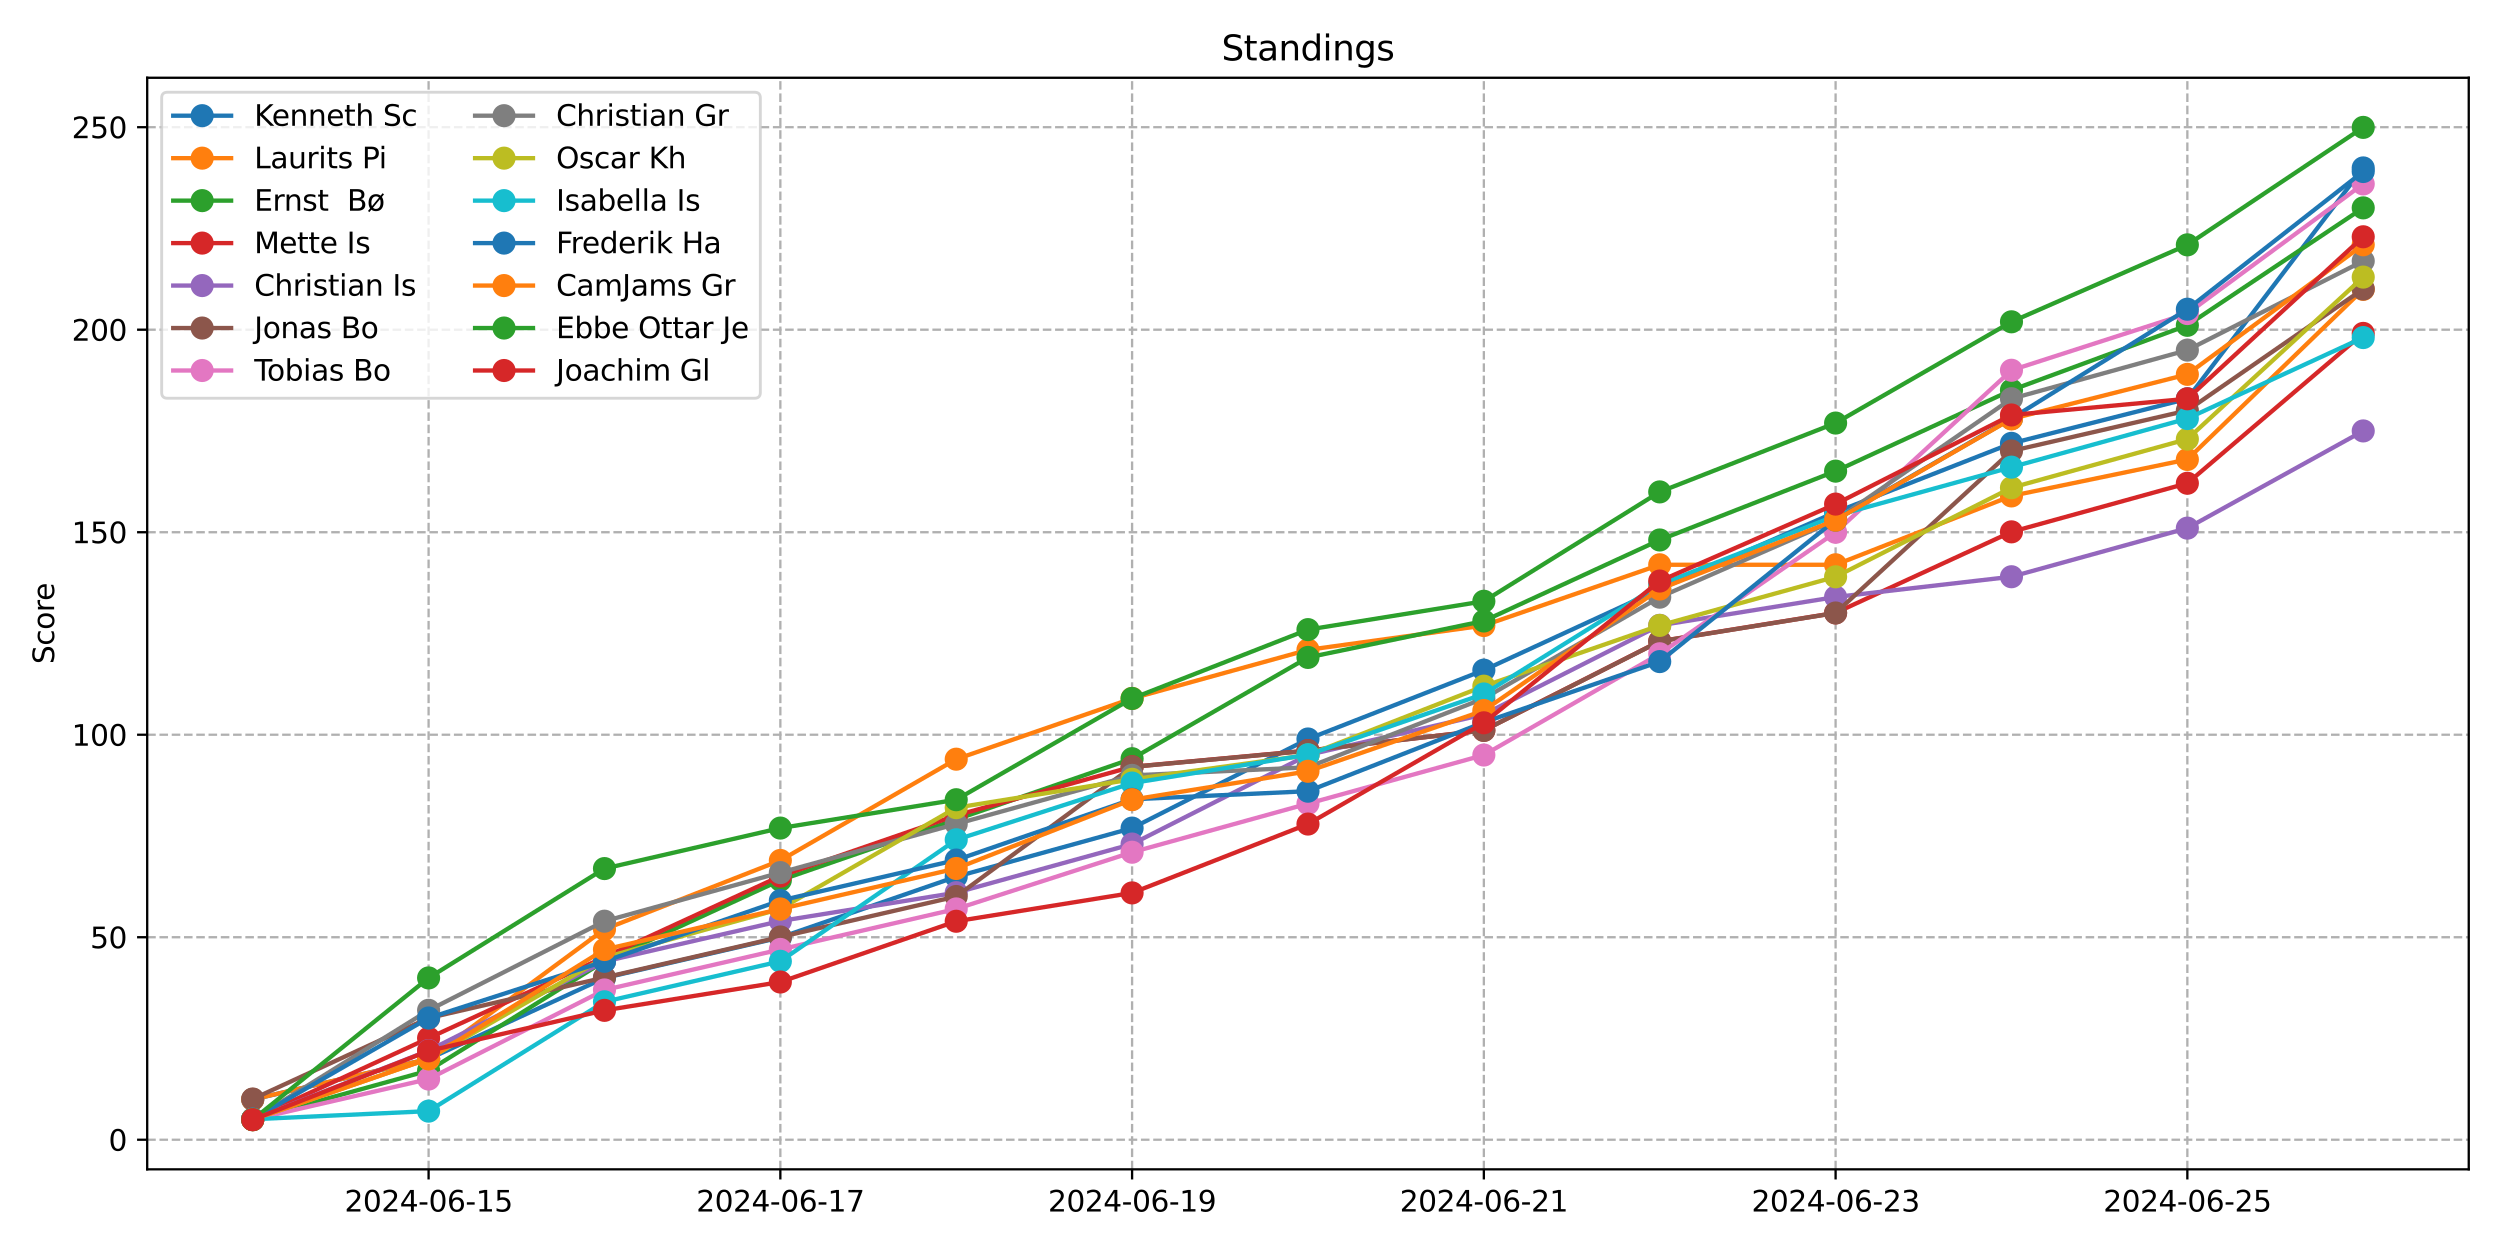 <?xml version="1.0" encoding="utf-8" standalone="no"?>
<!DOCTYPE svg PUBLIC "-//W3C//DTD SVG 1.1//EN"
  "http://www.w3.org/Graphics/SVG/1.1/DTD/svg11.dtd">
<svg xmlns:xlink="http://www.w3.org/1999/xlink" width="864pt" height="432pt" viewBox="0 0 864 432" xmlns="http://www.w3.org/2000/svg" version="1.1">
 <defs>
  <style type="text/css">*{stroke-linejoin: round; stroke-linecap: butt}</style>
 </defs>
 <g id="figure_1">
  <g id="patch_1">
   <path d="M 0 432 
L 864 432 
L 864 0 
L 0 0 
z
" style="fill: #ffffff"/>
  </g>
  <g id="axes_1">
   <g id="patch_2">
    <path d="M 50.87 404.12 
L 853.2 404.12 
L 853.2 26.88 
L 50.87 26.88 
z
" style="fill: #ffffff"/>
   </g>
   <g id="matplotlib.axis_1">
    <g id="xtick_1">
     <g id="line2d_1">
      <path d="M 148.122 404.12 
L 148.122 26.88 
" clip-path="url(#pe6d067668d)" style="fill: none; stroke-dasharray: 2.96,1.28; stroke-dashoffset: 0; stroke: #b0b0b0; stroke-width: 0.8"/>
     </g>
     <g id="line2d_2">
      <defs>
       <path id="md31b15ed39" d="M 0 0 
L 0 3.5 
" style="stroke: #000000; stroke-width: 0.8"/>
      </defs>
      <g>
       <use xlink:href="#md31b15ed39" x="148.122" y="404.12" style="stroke: #000000; stroke-width: 0.8"/>
      </g>
     </g>
     <g id="text_1">
      <!-- 2024-06-15 -->
      <g transform="translate(119.064 418.718) scale(0.1 -0.1)">
       <defs>
        <path id="DejaVuSans-32" d="M 1228 531 
L 3431 531 
L 3431 0 
L 469 0 
L 469 531 
Q 828 903 1448 1529 
Q 2069 2156 2228 2338 
Q 2531 2678 2651 2914 
Q 2772 3150 2772 3378 
Q 2772 3750 2511 3984 
Q 2250 4219 1831 4219 
Q 1534 4219 1204 4116 
Q 875 4013 500 3803 
L 500 4441 
Q 881 4594 1212 4672 
Q 1544 4750 1819 4750 
Q 2544 4750 2975 4387 
Q 3406 4025 3406 3419 
Q 3406 3131 3298 2873 
Q 3191 2616 2906 2266 
Q 2828 2175 2409 1742 
Q 1991 1309 1228 531 
z
" transform="scale(0.016)"/>
        <path id="DejaVuSans-30" d="M 2034 4250 
Q 1547 4250 1301 3770 
Q 1056 3291 1056 2328 
Q 1056 1369 1301 889 
Q 1547 409 2034 409 
Q 2525 409 2770 889 
Q 3016 1369 3016 2328 
Q 3016 3291 2770 3770 
Q 2525 4250 2034 4250 
z
M 2034 4750 
Q 2819 4750 3233 4129 
Q 3647 3509 3647 2328 
Q 3647 1150 3233 529 
Q 2819 -91 2034 -91 
Q 1250 -91 836 529 
Q 422 1150 422 2328 
Q 422 3509 836 4129 
Q 1250 4750 2034 4750 
z
" transform="scale(0.016)"/>
        <path id="DejaVuSans-34" d="M 2419 4116 
L 825 1625 
L 2419 1625 
L 2419 4116 
z
M 2253 4666 
L 3047 4666 
L 3047 1625 
L 3713 1625 
L 3713 1100 
L 3047 1100 
L 3047 0 
L 2419 0 
L 2419 1100 
L 313 1100 
L 313 1709 
L 2253 4666 
z
" transform="scale(0.016)"/>
        <path id="DejaVuSans-2d" d="M 313 2009 
L 1997 2009 
L 1997 1497 
L 313 1497 
L 313 2009 
z
" transform="scale(0.016)"/>
        <path id="DejaVuSans-36" d="M 2113 2584 
Q 1688 2584 1439 2293 
Q 1191 2003 1191 1497 
Q 1191 994 1439 701 
Q 1688 409 2113 409 
Q 2538 409 2786 701 
Q 3034 994 3034 1497 
Q 3034 2003 2786 2293 
Q 2538 2584 2113 2584 
z
M 3366 4563 
L 3366 3988 
Q 3128 4100 2886 4159 
Q 2644 4219 2406 4219 
Q 1781 4219 1451 3797 
Q 1122 3375 1075 2522 
Q 1259 2794 1537 2939 
Q 1816 3084 2150 3084 
Q 2853 3084 3261 2657 
Q 3669 2231 3669 1497 
Q 3669 778 3244 343 
Q 2819 -91 2113 -91 
Q 1303 -91 875 529 
Q 447 1150 447 2328 
Q 447 3434 972 4092 
Q 1497 4750 2381 4750 
Q 2619 4750 2861 4703 
Q 3103 4656 3366 4563 
z
" transform="scale(0.016)"/>
        <path id="DejaVuSans-31" d="M 794 531 
L 1825 531 
L 1825 4091 
L 703 3866 
L 703 4441 
L 1819 4666 
L 2450 4666 
L 2450 531 
L 3481 531 
L 3481 0 
L 794 0 
L 794 531 
z
" transform="scale(0.016)"/>
        <path id="DejaVuSans-35" d="M 691 4666 
L 3169 4666 
L 3169 4134 
L 1269 4134 
L 1269 2991 
Q 1406 3038 1543 3061 
Q 1681 3084 1819 3084 
Q 2600 3084 3056 2656 
Q 3513 2228 3513 1497 
Q 3513 744 3044 326 
Q 2575 -91 1722 -91 
Q 1428 -91 1123 -41 
Q 819 9 494 109 
L 494 744 
Q 775 591 1075 516 
Q 1375 441 1709 441 
Q 2250 441 2565 725 
Q 2881 1009 2881 1497 
Q 2881 1984 2565 2268 
Q 2250 2553 1709 2553 
Q 1456 2553 1204 2497 
Q 953 2441 691 2322 
L 691 4666 
z
" transform="scale(0.016)"/>
       </defs>
       <use xlink:href="#DejaVuSans-32"/>
       <use xlink:href="#DejaVuSans-30" x="63.623"/>
       <use xlink:href="#DejaVuSans-32" x="127.246"/>
       <use xlink:href="#DejaVuSans-34" x="190.869"/>
       <use xlink:href="#DejaVuSans-2d" x="254.492"/>
       <use xlink:href="#DejaVuSans-30" x="290.576"/>
       <use xlink:href="#DejaVuSans-36" x="354.199"/>
       <use xlink:href="#DejaVuSans-2d" x="417.822"/>
       <use xlink:href="#DejaVuSans-31" x="453.906"/>
       <use xlink:href="#DejaVuSans-35" x="517.529"/>
      </g>
     </g>
    </g>
    <g id="xtick_2">
     <g id="line2d_3">
      <path d="M 269.687 404.12 
L 269.687 26.88 
" clip-path="url(#pe6d067668d)" style="fill: none; stroke-dasharray: 2.96,1.28; stroke-dashoffset: 0; stroke: #b0b0b0; stroke-width: 0.8"/>
     </g>
     <g id="line2d_4">
      <g>
       <use xlink:href="#md31b15ed39" x="269.687" y="404.12" style="stroke: #000000; stroke-width: 0.8"/>
      </g>
     </g>
     <g id="text_2">
      <!-- 2024-06-17 -->
      <g transform="translate(240.629 418.718) scale(0.1 -0.1)">
       <defs>
        <path id="DejaVuSans-37" d="M 525 4666 
L 3525 4666 
L 3525 4397 
L 1831 0 
L 1172 0 
L 2766 4134 
L 525 4134 
L 525 4666 
z
" transform="scale(0.016)"/>
       </defs>
       <use xlink:href="#DejaVuSans-32"/>
       <use xlink:href="#DejaVuSans-30" x="63.623"/>
       <use xlink:href="#DejaVuSans-32" x="127.246"/>
       <use xlink:href="#DejaVuSans-34" x="190.869"/>
       <use xlink:href="#DejaVuSans-2d" x="254.492"/>
       <use xlink:href="#DejaVuSans-30" x="290.576"/>
       <use xlink:href="#DejaVuSans-36" x="354.199"/>
       <use xlink:href="#DejaVuSans-2d" x="417.822"/>
       <use xlink:href="#DejaVuSans-31" x="453.906"/>
       <use xlink:href="#DejaVuSans-37" x="517.529"/>
      </g>
     </g>
    </g>
    <g id="xtick_3">
     <g id="line2d_5">
      <path d="M 391.252 404.12 
L 391.252 26.88 
" clip-path="url(#pe6d067668d)" style="fill: none; stroke-dasharray: 2.96,1.28; stroke-dashoffset: 0; stroke: #b0b0b0; stroke-width: 0.8"/>
     </g>
     <g id="line2d_6">
      <g>
       <use xlink:href="#md31b15ed39" x="391.252" y="404.12" style="stroke: #000000; stroke-width: 0.8"/>
      </g>
     </g>
     <g id="text_3">
      <!-- 2024-06-19 -->
      <g transform="translate(362.195 418.718) scale(0.1 -0.1)">
       <defs>
        <path id="DejaVuSans-39" d="M 703 97 
L 703 672 
Q 941 559 1184 500 
Q 1428 441 1663 441 
Q 2288 441 2617 861 
Q 2947 1281 2994 2138 
Q 2813 1869 2534 1725 
Q 2256 1581 1919 1581 
Q 1219 1581 811 2004 
Q 403 2428 403 3163 
Q 403 3881 828 4315 
Q 1253 4750 1959 4750 
Q 2769 4750 3195 4129 
Q 3622 3509 3622 2328 
Q 3622 1225 3098 567 
Q 2575 -91 1691 -91 
Q 1453 -91 1209 -44 
Q 966 3 703 97 
z
M 1959 2075 
Q 2384 2075 2632 2365 
Q 2881 2656 2881 3163 
Q 2881 3666 2632 3958 
Q 2384 4250 1959 4250 
Q 1534 4250 1286 3958 
Q 1038 3666 1038 3163 
Q 1038 2656 1286 2365 
Q 1534 2075 1959 2075 
z
" transform="scale(0.016)"/>
       </defs>
       <use xlink:href="#DejaVuSans-32"/>
       <use xlink:href="#DejaVuSans-30" x="63.623"/>
       <use xlink:href="#DejaVuSans-32" x="127.246"/>
       <use xlink:href="#DejaVuSans-34" x="190.869"/>
       <use xlink:href="#DejaVuSans-2d" x="254.492"/>
       <use xlink:href="#DejaVuSans-30" x="290.576"/>
       <use xlink:href="#DejaVuSans-36" x="354.199"/>
       <use xlink:href="#DejaVuSans-2d" x="417.822"/>
       <use xlink:href="#DejaVuSans-31" x="453.906"/>
       <use xlink:href="#DejaVuSans-39" x="517.529"/>
      </g>
     </g>
    </g>
    <g id="xtick_4">
     <g id="line2d_7">
      <path d="M 512.818 404.12 
L 512.818 26.88 
" clip-path="url(#pe6d067668d)" style="fill: none; stroke-dasharray: 2.96,1.28; stroke-dashoffset: 0; stroke: #b0b0b0; stroke-width: 0.8"/>
     </g>
     <g id="line2d_8">
      <g>
       <use xlink:href="#md31b15ed39" x="512.818" y="404.12" style="stroke: #000000; stroke-width: 0.8"/>
      </g>
     </g>
     <g id="text_4">
      <!-- 2024-06-21 -->
      <g transform="translate(483.76 418.718) scale(0.1 -0.1)">
       <use xlink:href="#DejaVuSans-32"/>
       <use xlink:href="#DejaVuSans-30" x="63.623"/>
       <use xlink:href="#DejaVuSans-32" x="127.246"/>
       <use xlink:href="#DejaVuSans-34" x="190.869"/>
       <use xlink:href="#DejaVuSans-2d" x="254.492"/>
       <use xlink:href="#DejaVuSans-30" x="290.576"/>
       <use xlink:href="#DejaVuSans-36" x="354.199"/>
       <use xlink:href="#DejaVuSans-2d" x="417.822"/>
       <use xlink:href="#DejaVuSans-32" x="453.906"/>
       <use xlink:href="#DejaVuSans-31" x="517.529"/>
      </g>
     </g>
    </g>
    <g id="xtick_5">
     <g id="line2d_9">
      <path d="M 634.383 404.12 
L 634.383 26.88 
" clip-path="url(#pe6d067668d)" style="fill: none; stroke-dasharray: 2.96,1.28; stroke-dashoffset: 0; stroke: #b0b0b0; stroke-width: 0.8"/>
     </g>
     <g id="line2d_10">
      <g>
       <use xlink:href="#md31b15ed39" x="634.383" y="404.12" style="stroke: #000000; stroke-width: 0.8"/>
      </g>
     </g>
     <g id="text_5">
      <!-- 2024-06-23 -->
      <g transform="translate(605.325 418.718) scale(0.1 -0.1)">
       <defs>
        <path id="DejaVuSans-33" d="M 2597 2516 
Q 3050 2419 3304 2112 
Q 3559 1806 3559 1356 
Q 3559 666 3084 287 
Q 2609 -91 1734 -91 
Q 1441 -91 1130 -33 
Q 819 25 488 141 
L 488 750 
Q 750 597 1062 519 
Q 1375 441 1716 441 
Q 2309 441 2620 675 
Q 2931 909 2931 1356 
Q 2931 1769 2642 2001 
Q 2353 2234 1838 2234 
L 1294 2234 
L 1294 2753 
L 1863 2753 
Q 2328 2753 2575 2939 
Q 2822 3125 2822 3475 
Q 2822 3834 2567 4026 
Q 2313 4219 1838 4219 
Q 1578 4219 1281 4162 
Q 984 4106 628 3988 
L 628 4550 
Q 988 4650 1302 4700 
Q 1616 4750 1894 4750 
Q 2613 4750 3031 4423 
Q 3450 4097 3450 3541 
Q 3450 3153 3228 2886 
Q 3006 2619 2597 2516 
z
" transform="scale(0.016)"/>
       </defs>
       <use xlink:href="#DejaVuSans-32"/>
       <use xlink:href="#DejaVuSans-30" x="63.623"/>
       <use xlink:href="#DejaVuSans-32" x="127.246"/>
       <use xlink:href="#DejaVuSans-34" x="190.869"/>
       <use xlink:href="#DejaVuSans-2d" x="254.492"/>
       <use xlink:href="#DejaVuSans-30" x="290.576"/>
       <use xlink:href="#DejaVuSans-36" x="354.199"/>
       <use xlink:href="#DejaVuSans-2d" x="417.822"/>
       <use xlink:href="#DejaVuSans-32" x="453.906"/>
       <use xlink:href="#DejaVuSans-33" x="517.529"/>
      </g>
     </g>
    </g>
    <g id="xtick_6">
     <g id="line2d_11">
      <path d="M 755.948 404.12 
L 755.948 26.88 
" clip-path="url(#pe6d067668d)" style="fill: none; stroke-dasharray: 2.96,1.28; stroke-dashoffset: 0; stroke: #b0b0b0; stroke-width: 0.8"/>
     </g>
     <g id="line2d_12">
      <g>
       <use xlink:href="#md31b15ed39" x="755.948" y="404.12" style="stroke: #000000; stroke-width: 0.8"/>
      </g>
     </g>
     <g id="text_6">
      <!-- 2024-06-25 -->
      <g transform="translate(726.89 418.718) scale(0.1 -0.1)">
       <use xlink:href="#DejaVuSans-32"/>
       <use xlink:href="#DejaVuSans-30" x="63.623"/>
       <use xlink:href="#DejaVuSans-32" x="127.246"/>
       <use xlink:href="#DejaVuSans-34" x="190.869"/>
       <use xlink:href="#DejaVuSans-2d" x="254.492"/>
       <use xlink:href="#DejaVuSans-30" x="290.576"/>
       <use xlink:href="#DejaVuSans-36" x="354.199"/>
       <use xlink:href="#DejaVuSans-2d" x="417.822"/>
       <use xlink:href="#DejaVuSans-32" x="453.906"/>
       <use xlink:href="#DejaVuSans-35" x="517.529"/>
      </g>
     </g>
    </g>
   </g>
   <g id="matplotlib.axis_2">
    <g id="ytick_1">
     <g id="line2d_13">
      <path d="M 50.87 393.894 
L 853.2 393.894 
" clip-path="url(#pe6d067668d)" style="fill: none; stroke-dasharray: 2.96,1.28; stroke-dashoffset: 0; stroke: #b0b0b0; stroke-width: 0.8"/>
     </g>
     <g id="line2d_14">
      <defs>
       <path id="m5c8357138f" d="M 0 0 
L -3.5 0 
" style="stroke: #000000; stroke-width: 0.8"/>
      </defs>
      <g>
       <use xlink:href="#m5c8357138f" x="50.87" y="393.894" style="stroke: #000000; stroke-width: 0.8"/>
      </g>
     </g>
     <g id="text_7">
      <!-- 0 -->
      <g transform="translate(37.508 397.694) scale(0.1 -0.1)">
       <use xlink:href="#DejaVuSans-30"/>
      </g>
     </g>
    </g>
    <g id="ytick_2">
     <g id="line2d_15">
      <path d="M 50.87 323.908 
L 853.2 323.908 
" clip-path="url(#pe6d067668d)" style="fill: none; stroke-dasharray: 2.96,1.28; stroke-dashoffset: 0; stroke: #b0b0b0; stroke-width: 0.8"/>
     </g>
     <g id="line2d_16">
      <g>
       <use xlink:href="#m5c8357138f" x="50.87" y="323.908" style="stroke: #000000; stroke-width: 0.8"/>
      </g>
     </g>
     <g id="text_8">
      <!-- 50 -->
      <g transform="translate(31.145 327.707) scale(0.1 -0.1)">
       <use xlink:href="#DejaVuSans-35"/>
       <use xlink:href="#DejaVuSans-30" x="63.623"/>
      </g>
     </g>
    </g>
    <g id="ytick_3">
     <g id="line2d_17">
      <path d="M 50.87 253.921 
L 853.2 253.921 
" clip-path="url(#pe6d067668d)" style="fill: none; stroke-dasharray: 2.96,1.28; stroke-dashoffset: 0; stroke: #b0b0b0; stroke-width: 0.8"/>
     </g>
     <g id="line2d_18">
      <g>
       <use xlink:href="#m5c8357138f" x="50.87" y="253.921" style="stroke: #000000; stroke-width: 0.8"/>
      </g>
     </g>
     <g id="text_9">
      <!-- 100 -->
      <g transform="translate(24.782 257.72) scale(0.1 -0.1)">
       <use xlink:href="#DejaVuSans-31"/>
       <use xlink:href="#DejaVuSans-30" x="63.623"/>
       <use xlink:href="#DejaVuSans-30" x="127.246"/>
      </g>
     </g>
    </g>
    <g id="ytick_4">
     <g id="line2d_19">
      <path d="M 50.87 183.934 
L 853.2 183.934 
" clip-path="url(#pe6d067668d)" style="fill: none; stroke-dasharray: 2.96,1.28; stroke-dashoffset: 0; stroke: #b0b0b0; stroke-width: 0.8"/>
     </g>
     <g id="line2d_20">
      <g>
       <use xlink:href="#m5c8357138f" x="50.87" y="183.934" style="stroke: #000000; stroke-width: 0.8"/>
      </g>
     </g>
     <g id="text_10">
      <!-- 150 -->
      <g transform="translate(24.782 187.733) scale(0.1 -0.1)">
       <use xlink:href="#DejaVuSans-31"/>
       <use xlink:href="#DejaVuSans-35" x="63.623"/>
       <use xlink:href="#DejaVuSans-30" x="127.246"/>
      </g>
     </g>
    </g>
    <g id="ytick_5">
     <g id="line2d_21">
      <path d="M 50.87 113.947 
L 853.2 113.947 
" clip-path="url(#pe6d067668d)" style="fill: none; stroke-dasharray: 2.96,1.28; stroke-dashoffset: 0; stroke: #b0b0b0; stroke-width: 0.8"/>
     </g>
     <g id="line2d_22">
      <g>
       <use xlink:href="#m5c8357138f" x="50.87" y="113.947" style="stroke: #000000; stroke-width: 0.8"/>
      </g>
     </g>
     <g id="text_11">
      <!-- 200 -->
      <g transform="translate(24.782 117.747) scale(0.1 -0.1)">
       <use xlink:href="#DejaVuSans-32"/>
       <use xlink:href="#DejaVuSans-30" x="63.623"/>
       <use xlink:href="#DejaVuSans-30" x="127.246"/>
      </g>
     </g>
    </g>
    <g id="ytick_6">
     <g id="line2d_23">
      <path d="M 50.87 43.961 
L 853.2 43.961 
" clip-path="url(#pe6d067668d)" style="fill: none; stroke-dasharray: 2.96,1.28; stroke-dashoffset: 0; stroke: #b0b0b0; stroke-width: 0.8"/>
     </g>
     <g id="line2d_24">
      <g>
       <use xlink:href="#m5c8357138f" x="50.87" y="43.961" style="stroke: #000000; stroke-width: 0.8"/>
      </g>
     </g>
     <g id="text_12">
      <!-- 250 -->
      <g transform="translate(24.782 47.76) scale(0.1 -0.1)">
       <use xlink:href="#DejaVuSans-32"/>
       <use xlink:href="#DejaVuSans-35" x="63.623"/>
       <use xlink:href="#DejaVuSans-30" x="127.246"/>
      </g>
     </g>
    </g>
    <g id="text_13">
     <!-- Score -->
     <g transform="translate(18.703 229.502) rotate(-90) scale(0.1 -0.1)">
      <defs>
       <path id="DejaVuSans-53" d="M 3425 4513 
L 3425 3897 
Q 3066 4069 2747 4153 
Q 2428 4238 2131 4238 
Q 1616 4238 1336 4038 
Q 1056 3838 1056 3469 
Q 1056 3159 1242 3001 
Q 1428 2844 1947 2747 
L 2328 2669 
Q 3034 2534 3370 2195 
Q 3706 1856 3706 1288 
Q 3706 609 3251 259 
Q 2797 -91 1919 -91 
Q 1588 -91 1214 -16 
Q 841 59 441 206 
L 441 856 
Q 825 641 1194 531 
Q 1563 422 1919 422 
Q 2459 422 2753 634 
Q 3047 847 3047 1241 
Q 3047 1584 2836 1778 
Q 2625 1972 2144 2069 
L 1759 2144 
Q 1053 2284 737 2584 
Q 422 2884 422 3419 
Q 422 4038 858 4394 
Q 1294 4750 2059 4750 
Q 2388 4750 2728 4690 
Q 3069 4631 3425 4513 
z
" transform="scale(0.016)"/>
       <path id="DejaVuSans-63" d="M 3122 3366 
L 3122 2828 
Q 2878 2963 2633 3030 
Q 2388 3097 2138 3097 
Q 1578 3097 1268 2742 
Q 959 2388 959 1747 
Q 959 1106 1268 751 
Q 1578 397 2138 397 
Q 2388 397 2633 464 
Q 2878 531 3122 666 
L 3122 134 
Q 2881 22 2623 -34 
Q 2366 -91 2075 -91 
Q 1284 -91 818 406 
Q 353 903 353 1747 
Q 353 2603 823 3093 
Q 1294 3584 2113 3584 
Q 2378 3584 2631 3529 
Q 2884 3475 3122 3366 
z
" transform="scale(0.016)"/>
       <path id="DejaVuSans-6f" d="M 1959 3097 
Q 1497 3097 1228 2736 
Q 959 2375 959 1747 
Q 959 1119 1226 758 
Q 1494 397 1959 397 
Q 2419 397 2687 759 
Q 2956 1122 2956 1747 
Q 2956 2369 2687 2733 
Q 2419 3097 1959 3097 
z
M 1959 3584 
Q 2709 3584 3137 3096 
Q 3566 2609 3566 1747 
Q 3566 888 3137 398 
Q 2709 -91 1959 -91 
Q 1206 -91 779 398 
Q 353 888 353 1747 
Q 353 2609 779 3096 
Q 1206 3584 1959 3584 
z
" transform="scale(0.016)"/>
       <path id="DejaVuSans-72" d="M 2631 2963 
Q 2534 3019 2420 3045 
Q 2306 3072 2169 3072 
Q 1681 3072 1420 2755 
Q 1159 2438 1159 1844 
L 1159 0 
L 581 0 
L 581 3500 
L 1159 3500 
L 1159 2956 
Q 1341 3275 1631 3429 
Q 1922 3584 2338 3584 
Q 2397 3584 2469 3576 
Q 2541 3569 2628 3553 
L 2631 2963 
z
" transform="scale(0.016)"/>
       <path id="DejaVuSans-65" d="M 3597 1894 
L 3597 1613 
L 953 1613 
Q 991 1019 1311 708 
Q 1631 397 2203 397 
Q 2534 397 2845 478 
Q 3156 559 3463 722 
L 3463 178 
Q 3153 47 2828 -22 
Q 2503 -91 2169 -91 
Q 1331 -91 842 396 
Q 353 884 353 1716 
Q 353 2575 817 3079 
Q 1281 3584 2069 3584 
Q 2775 3584 3186 3129 
Q 3597 2675 3597 1894 
z
M 3022 2063 
Q 3016 2534 2758 2815 
Q 2500 3097 2075 3097 
Q 1594 3097 1305 2825 
Q 1016 2553 972 2059 
L 3022 2063 
z
" transform="scale(0.016)"/>
      </defs>
      <use xlink:href="#DejaVuSans-53"/>
      <use xlink:href="#DejaVuSans-63" x="63.477"/>
      <use xlink:href="#DejaVuSans-6f" x="118.457"/>
      <use xlink:href="#DejaVuSans-72" x="179.639"/>
      <use xlink:href="#DejaVuSans-65" x="218.502"/>
     </g>
    </g>
   </g>
   <g id="line2d_25">
    <path d="M 87.34 379.974 
L 148.122 365.977 
L 208.905 337.982 
L 269.687 323.985 
L 330.47 302.989 
L 391.252 286.192 
L 452.035 255.398 
L 512.818 231.603 
L 573.6 203.608 
L 634.383 177.013 
L 695.165 153.217 
L 755.948 137.82 
L 816.73 58.035 
" clip-path="url(#pe6d067668d)" style="fill: none; stroke: #1f77b4; stroke-width: 1.5; stroke-linecap: square"/>
    <defs>
     <path id="m3a261d77f8" d="M 0 3.5 
C 0.928 3.5 1.819 3.131 2.475 2.475 
C 3.131 1.819 3.5 0.928 3.5 0 
C 3.5 -0.928 3.131 -1.819 2.475 -2.475 
C 1.819 -3.131 0.928 -3.5 0 -3.5 
C -0.928 -3.5 -1.819 -3.131 -2.475 -2.475 
C -3.131 -1.819 -3.5 -0.928 -3.5 0 
C -3.5 0.928 -3.131 1.819 -2.475 2.475 
C -1.819 3.131 -0.928 3.5 0 3.5 
z
" style="stroke: #1f77b4"/>
    </defs>
    <g clip-path="url(#pe6d067668d)">
     <use xlink:href="#m3a261d77f8" x="87.34" y="379.974" style="fill: #1f77b4; stroke: #1f77b4"/>
     <use xlink:href="#m3a261d77f8" x="148.122" y="365.977" style="fill: #1f77b4; stroke: #1f77b4"/>
     <use xlink:href="#m3a261d77f8" x="208.905" y="337.982" style="fill: #1f77b4; stroke: #1f77b4"/>
     <use xlink:href="#m3a261d77f8" x="269.687" y="323.985" style="fill: #1f77b4; stroke: #1f77b4"/>
     <use xlink:href="#m3a261d77f8" x="330.47" y="302.989" style="fill: #1f77b4; stroke: #1f77b4"/>
     <use xlink:href="#m3a261d77f8" x="391.252" y="286.192" style="fill: #1f77b4; stroke: #1f77b4"/>
     <use xlink:href="#m3a261d77f8" x="452.035" y="255.398" style="fill: #1f77b4; stroke: #1f77b4"/>
     <use xlink:href="#m3a261d77f8" x="512.818" y="231.603" style="fill: #1f77b4; stroke: #1f77b4"/>
     <use xlink:href="#m3a261d77f8" x="573.6" y="203.608" style="fill: #1f77b4; stroke: #1f77b4"/>
     <use xlink:href="#m3a261d77f8" x="634.383" y="177.013" style="fill: #1f77b4; stroke: #1f77b4"/>
     <use xlink:href="#m3a261d77f8" x="695.165" y="153.217" style="fill: #1f77b4; stroke: #1f77b4"/>
     <use xlink:href="#m3a261d77f8" x="755.948" y="137.82" style="fill: #1f77b4; stroke: #1f77b4"/>
     <use xlink:href="#m3a261d77f8" x="816.73" y="58.035" style="fill: #1f77b4; stroke: #1f77b4"/>
    </g>
   </g>
   <g id="line2d_26">
    <path d="M 87.34 379.952 
L 148.122 365.955 
L 208.905 321.163 
L 269.687 297.368 
L 330.47 262.375 
L 391.252 241.379 
L 452.035 224.582 
L 512.818 216.183 
L 573.6 195.187 
L 634.383 195.187 
L 695.165 171.392 
L 755.948 158.794 
L 816.73 100.005 
" clip-path="url(#pe6d067668d)" style="fill: none; stroke: #ff7f0e; stroke-width: 1.5; stroke-linecap: square"/>
    <defs>
     <path id="m38b81fc8ba" d="M 0 3.5 
C 0.928 3.5 1.819 3.131 2.475 2.475 
C 3.131 1.819 3.5 0.928 3.5 0 
C 3.5 -0.928 3.131 -1.819 2.475 -2.475 
C 1.819 -3.131 0.928 -3.5 0 -3.5 
C -0.928 -3.5 -1.819 -3.131 -2.475 -2.475 
C -3.131 -1.819 -3.5 -0.928 -3.5 0 
C -3.5 0.928 -3.131 1.819 -2.475 2.475 
C -1.819 3.131 -0.928 3.5 0 3.5 
z
" style="stroke: #ff7f0e"/>
    </defs>
    <g clip-path="url(#pe6d067668d)">
     <use xlink:href="#m38b81fc8ba" x="87.34" y="379.952" style="fill: #ff7f0e; stroke: #ff7f0e"/>
     <use xlink:href="#m38b81fc8ba" x="148.122" y="365.955" style="fill: #ff7f0e; stroke: #ff7f0e"/>
     <use xlink:href="#m38b81fc8ba" x="208.905" y="321.163" style="fill: #ff7f0e; stroke: #ff7f0e"/>
     <use xlink:href="#m38b81fc8ba" x="269.687" y="297.368" style="fill: #ff7f0e; stroke: #ff7f0e"/>
     <use xlink:href="#m38b81fc8ba" x="330.47" y="262.375" style="fill: #ff7f0e; stroke: #ff7f0e"/>
     <use xlink:href="#m38b81fc8ba" x="391.252" y="241.379" style="fill: #ff7f0e; stroke: #ff7f0e"/>
     <use xlink:href="#m38b81fc8ba" x="452.035" y="224.582" style="fill: #ff7f0e; stroke: #ff7f0e"/>
     <use xlink:href="#m38b81fc8ba" x="512.818" y="216.183" style="fill: #ff7f0e; stroke: #ff7f0e"/>
     <use xlink:href="#m38b81fc8ba" x="573.6" y="195.187" style="fill: #ff7f0e; stroke: #ff7f0e"/>
     <use xlink:href="#m38b81fc8ba" x="634.383" y="195.187" style="fill: #ff7f0e; stroke: #ff7f0e"/>
     <use xlink:href="#m38b81fc8ba" x="695.165" y="171.392" style="fill: #ff7f0e; stroke: #ff7f0e"/>
     <use xlink:href="#m38b81fc8ba" x="755.948" y="158.794" style="fill: #ff7f0e; stroke: #ff7f0e"/>
     <use xlink:href="#m38b81fc8ba" x="816.73" y="100.005" style="fill: #ff7f0e; stroke: #ff7f0e"/>
    </g>
   </g>
   <g id="line2d_27">
    <path d="M 87.34 386.779 
L 148.122 369.982 
L 208.905 332.189 
L 269.687 304.195 
L 330.47 283.199 
L 391.252 262.203 
L 452.035 227.209 
L 512.818 214.612 
L 573.6 186.617 
L 634.383 162.821 
L 695.165 134.827 
L 755.948 112.431 
L 816.73 71.839 
" clip-path="url(#pe6d067668d)" style="fill: none; stroke: #2ca02c; stroke-width: 1.5; stroke-linecap: square"/>
    <defs>
     <path id="m7168ab2ee2" d="M 0 3.5 
C 0.928 3.5 1.819 3.131 2.475 2.475 
C 3.131 1.819 3.5 0.928 3.5 0 
C 3.5 -0.928 3.131 -1.819 2.475 -2.475 
C 1.819 -3.131 0.928 -3.5 0 -3.5 
C -0.928 -3.5 -1.819 -3.131 -2.475 -2.475 
C -3.131 -1.819 -3.5 -0.928 -3.5 0 
C -3.5 0.928 -3.131 1.819 -2.475 2.475 
C -1.819 3.131 -0.928 3.5 0 3.5 
z
" style="stroke: #2ca02c"/>
    </defs>
    <g clip-path="url(#pe6d067668d)">
     <use xlink:href="#m7168ab2ee2" x="87.34" y="386.779" style="fill: #2ca02c; stroke: #2ca02c"/>
     <use xlink:href="#m7168ab2ee2" x="148.122" y="369.982" style="fill: #2ca02c; stroke: #2ca02c"/>
     <use xlink:href="#m7168ab2ee2" x="208.905" y="332.189" style="fill: #2ca02c; stroke: #2ca02c"/>
     <use xlink:href="#m7168ab2ee2" x="269.687" y="304.195" style="fill: #2ca02c; stroke: #2ca02c"/>
     <use xlink:href="#m7168ab2ee2" x="330.47" y="283.199" style="fill: #2ca02c; stroke: #2ca02c"/>
     <use xlink:href="#m7168ab2ee2" x="391.252" y="262.203" style="fill: #2ca02c; stroke: #2ca02c"/>
     <use xlink:href="#m7168ab2ee2" x="452.035" y="227.209" style="fill: #2ca02c; stroke: #2ca02c"/>
     <use xlink:href="#m7168ab2ee2" x="512.818" y="214.612" style="fill: #2ca02c; stroke: #2ca02c"/>
     <use xlink:href="#m7168ab2ee2" x="573.6" y="186.617" style="fill: #2ca02c; stroke: #2ca02c"/>
     <use xlink:href="#m7168ab2ee2" x="634.383" y="162.821" style="fill: #2ca02c; stroke: #2ca02c"/>
     <use xlink:href="#m7168ab2ee2" x="695.165" y="134.827" style="fill: #2ca02c; stroke: #2ca02c"/>
     <use xlink:href="#m7168ab2ee2" x="755.948" y="112.431" style="fill: #2ca02c; stroke: #2ca02c"/>
     <use xlink:href="#m7168ab2ee2" x="816.73" y="71.839" style="fill: #2ca02c; stroke: #2ca02c"/>
    </g>
   </g>
   <g id="line2d_28">
    <path d="M 87.34 386.77 
L 148.122 358.776 
L 208.905 330.781 
L 269.687 302.786 
L 330.47 281.79 
L 391.252 264.993 
L 452.035 259.394 
L 512.818 252.396 
L 573.6 221.602 
L 634.383 211.804 
L 695.165 183.809 
L 755.948 167.012 
L 816.73 115.222 
" clip-path="url(#pe6d067668d)" style="fill: none; stroke: #d62728; stroke-width: 1.5; stroke-linecap: square"/>
    <defs>
     <path id="m7af552dd55" d="M 0 3.5 
C 0.928 3.5 1.819 3.131 2.475 2.475 
C 3.131 1.819 3.5 0.928 3.5 0 
C 3.5 -0.928 3.131 -1.819 2.475 -2.475 
C 1.819 -3.131 0.928 -3.5 0 -3.5 
C -0.928 -3.5 -1.819 -3.131 -2.475 -2.475 
C -3.131 -1.819 -3.5 -0.928 -3.5 0 
C -3.5 0.928 -3.131 1.819 -2.475 2.475 
C -1.819 3.131 -0.928 3.5 0 3.5 
z
" style="stroke: #d62728"/>
    </defs>
    <g clip-path="url(#pe6d067668d)">
     <use xlink:href="#m7af552dd55" x="87.34" y="386.77" style="fill: #d62728; stroke: #d62728"/>
     <use xlink:href="#m7af552dd55" x="148.122" y="358.776" style="fill: #d62728; stroke: #d62728"/>
     <use xlink:href="#m7af552dd55" x="208.905" y="330.781" style="fill: #d62728; stroke: #d62728"/>
     <use xlink:href="#m7af552dd55" x="269.687" y="302.786" style="fill: #d62728; stroke: #d62728"/>
     <use xlink:href="#m7af552dd55" x="330.47" y="281.79" style="fill: #d62728; stroke: #d62728"/>
     <use xlink:href="#m7af552dd55" x="391.252" y="264.993" style="fill: #d62728; stroke: #d62728"/>
     <use xlink:href="#m7af552dd55" x="452.035" y="259.394" style="fill: #d62728; stroke: #d62728"/>
     <use xlink:href="#m7af552dd55" x="512.818" y="252.396" style="fill: #d62728; stroke: #d62728"/>
     <use xlink:href="#m7af552dd55" x="573.6" y="221.602" style="fill: #d62728; stroke: #d62728"/>
     <use xlink:href="#m7af552dd55" x="634.383" y="211.804" style="fill: #d62728; stroke: #d62728"/>
     <use xlink:href="#m7af552dd55" x="695.165" y="183.809" style="fill: #d62728; stroke: #d62728"/>
     <use xlink:href="#m7af552dd55" x="755.948" y="167.012" style="fill: #d62728; stroke: #d62728"/>
     <use xlink:href="#m7af552dd55" x="816.73" y="115.222" style="fill: #d62728; stroke: #d62728"/>
    </g>
   </g>
   <g id="line2d_29">
    <path d="M 87.34 386.884 
L 148.122 363.089 
L 208.905 332.295 
L 269.687 318.297 
L 330.47 308.499 
L 391.252 291.702 
L 452.035 260.908 
L 512.818 246.911 
L 573.6 216.117 
L 634.383 206.319 
L 695.165 199.32 
L 755.948 182.523 
L 816.73 148.929 
" clip-path="url(#pe6d067668d)" style="fill: none; stroke: #9467bd; stroke-width: 1.5; stroke-linecap: square"/>
    <defs>
     <path id="mf6e35c0aae" d="M 0 3.5 
C 0.928 3.5 1.819 3.131 2.475 2.475 
C 3.131 1.819 3.5 0.928 3.5 0 
C 3.5 -0.928 3.131 -1.819 2.475 -2.475 
C 1.819 -3.131 0.928 -3.5 0 -3.5 
C -0.928 -3.5 -1.819 -3.131 -2.475 -2.475 
C -3.131 -1.819 -3.5 -0.928 -3.5 0 
C -3.5 0.928 -3.131 1.819 -2.475 2.475 
C -1.819 3.131 -0.928 3.5 0 3.5 
z
" style="stroke: #9467bd"/>
    </defs>
    <g clip-path="url(#pe6d067668d)">
     <use xlink:href="#mf6e35c0aae" x="87.34" y="386.884" style="fill: #9467bd; stroke: #9467bd"/>
     <use xlink:href="#mf6e35c0aae" x="148.122" y="363.089" style="fill: #9467bd; stroke: #9467bd"/>
     <use xlink:href="#mf6e35c0aae" x="208.905" y="332.295" style="fill: #9467bd; stroke: #9467bd"/>
     <use xlink:href="#mf6e35c0aae" x="269.687" y="318.297" style="fill: #9467bd; stroke: #9467bd"/>
     <use xlink:href="#mf6e35c0aae" x="330.47" y="308.499" style="fill: #9467bd; stroke: #9467bd"/>
     <use xlink:href="#mf6e35c0aae" x="391.252" y="291.702" style="fill: #9467bd; stroke: #9467bd"/>
     <use xlink:href="#mf6e35c0aae" x="452.035" y="260.908" style="fill: #9467bd; stroke: #9467bd"/>
     <use xlink:href="#mf6e35c0aae" x="512.818" y="246.911" style="fill: #9467bd; stroke: #9467bd"/>
     <use xlink:href="#mf6e35c0aae" x="573.6" y="216.117" style="fill: #9467bd; stroke: #9467bd"/>
     <use xlink:href="#mf6e35c0aae" x="634.383" y="206.319" style="fill: #9467bd; stroke: #9467bd"/>
     <use xlink:href="#mf6e35c0aae" x="695.165" y="199.32" style="fill: #9467bd; stroke: #9467bd"/>
     <use xlink:href="#mf6e35c0aae" x="755.948" y="182.523" style="fill: #9467bd; stroke: #9467bd"/>
     <use xlink:href="#mf6e35c0aae" x="816.73" y="148.929" style="fill: #9467bd; stroke: #9467bd"/>
    </g>
   </g>
   <g id="line2d_30">
    <path d="M 87.34 379.816 
L 148.122 351.821 
L 208.905 337.824 
L 269.687 323.827 
L 330.47 309.829 
L 391.252 265.038 
L 452.035 259.439 
L 512.818 252.44 
L 573.6 221.646 
L 634.383 211.848 
L 695.165 155.859 
L 755.948 141.861 
L 816.73 99.869 
" clip-path="url(#pe6d067668d)" style="fill: none; stroke: #8c564b; stroke-width: 1.5; stroke-linecap: square"/>
    <defs>
     <path id="me35954a640" d="M 0 3.5 
C 0.928 3.5 1.819 3.131 2.475 2.475 
C 3.131 1.819 3.5 0.928 3.5 0 
C 3.5 -0.928 3.131 -1.819 2.475 -2.475 
C 1.819 -3.131 0.928 -3.5 0 -3.5 
C -0.928 -3.5 -1.819 -3.131 -2.475 -2.475 
C -3.131 -1.819 -3.5 -0.928 -3.5 0 
C -3.5 0.928 -3.131 1.819 -2.475 2.475 
C -1.819 3.131 -0.928 3.5 0 3.5 
z
" style="stroke: #8c564b"/>
    </defs>
    <g clip-path="url(#pe6d067668d)">
     <use xlink:href="#me35954a640" x="87.34" y="379.816" style="fill: #8c564b; stroke: #8c564b"/>
     <use xlink:href="#me35954a640" x="148.122" y="351.821" style="fill: #8c564b; stroke: #8c564b"/>
     <use xlink:href="#me35954a640" x="208.905" y="337.824" style="fill: #8c564b; stroke: #8c564b"/>
     <use xlink:href="#me35954a640" x="269.687" y="323.827" style="fill: #8c564b; stroke: #8c564b"/>
     <use xlink:href="#me35954a640" x="330.47" y="309.829" style="fill: #8c564b; stroke: #8c564b"/>
     <use xlink:href="#me35954a640" x="391.252" y="265.038" style="fill: #8c564b; stroke: #8c564b"/>
     <use xlink:href="#me35954a640" x="452.035" y="259.439" style="fill: #8c564b; stroke: #8c564b"/>
     <use xlink:href="#me35954a640" x="512.818" y="252.44" style="fill: #8c564b; stroke: #8c564b"/>
     <use xlink:href="#me35954a640" x="573.6" y="221.646" style="fill: #8c564b; stroke: #8c564b"/>
     <use xlink:href="#me35954a640" x="634.383" y="211.848" style="fill: #8c564b; stroke: #8c564b"/>
     <use xlink:href="#me35954a640" x="695.165" y="155.859" style="fill: #8c564b; stroke: #8c564b"/>
     <use xlink:href="#me35954a640" x="755.948" y="141.861" style="fill: #8c564b; stroke: #8c564b"/>
     <use xlink:href="#me35954a640" x="816.73" y="99.869" style="fill: #8c564b; stroke: #8c564b"/>
    </g>
   </g>
   <g id="line2d_31">
    <path d="M 87.34 386.914 
L 148.122 372.917 
L 208.905 342.123 
L 269.687 328.125 
L 330.47 314.128 
L 391.252 294.532 
L 452.035 277.735 
L 512.818 260.938 
L 573.6 225.945 
L 634.383 183.953 
L 695.165 127.963 
L 755.948 108.367 
L 816.73 63.575 
" clip-path="url(#pe6d067668d)" style="fill: none; stroke: #e377c2; stroke-width: 1.5; stroke-linecap: square"/>
    <defs>
     <path id="me66ac537d3" d="M 0 3.5 
C 0.928 3.5 1.819 3.131 2.475 2.475 
C 3.131 1.819 3.5 0.928 3.5 0 
C 3.5 -0.928 3.131 -1.819 2.475 -2.475 
C 1.819 -3.131 0.928 -3.5 0 -3.5 
C -0.928 -3.5 -1.819 -3.131 -2.475 -2.475 
C -3.131 -1.819 -3.5 -0.928 -3.5 0 
C -3.5 0.928 -3.131 1.819 -2.475 2.475 
C -1.819 3.131 -0.928 3.5 0 3.5 
z
" style="stroke: #e377c2"/>
    </defs>
    <g clip-path="url(#pe6d067668d)">
     <use xlink:href="#me66ac537d3" x="87.34" y="386.914" style="fill: #e377c2; stroke: #e377c2"/>
     <use xlink:href="#me66ac537d3" x="148.122" y="372.917" style="fill: #e377c2; stroke: #e377c2"/>
     <use xlink:href="#me66ac537d3" x="208.905" y="342.123" style="fill: #e377c2; stroke: #e377c2"/>
     <use xlink:href="#me66ac537d3" x="269.687" y="328.125" style="fill: #e377c2; stroke: #e377c2"/>
     <use xlink:href="#me66ac537d3" x="330.47" y="314.128" style="fill: #e377c2; stroke: #e377c2"/>
     <use xlink:href="#me66ac537d3" x="391.252" y="294.532" style="fill: #e377c2; stroke: #e377c2"/>
     <use xlink:href="#me66ac537d3" x="452.035" y="277.735" style="fill: #e377c2; stroke: #e377c2"/>
     <use xlink:href="#me66ac537d3" x="512.818" y="260.938" style="fill: #e377c2; stroke: #e377c2"/>
     <use xlink:href="#me66ac537d3" x="573.6" y="225.945" style="fill: #e377c2; stroke: #e377c2"/>
     <use xlink:href="#me66ac537d3" x="634.383" y="183.953" style="fill: #e377c2; stroke: #e377c2"/>
     <use xlink:href="#me66ac537d3" x="695.165" y="127.963" style="fill: #e377c2; stroke: #e377c2"/>
     <use xlink:href="#me66ac537d3" x="755.948" y="108.367" style="fill: #e377c2; stroke: #e377c2"/>
     <use xlink:href="#me66ac537d3" x="816.73" y="63.575" style="fill: #e377c2; stroke: #e377c2"/>
    </g>
   </g>
   <g id="line2d_32">
    <path d="M 87.34 386.95 
L 148.122 349.157 
L 208.905 318.363 
L 269.687 301.566 
L 330.47 284.769 
L 391.252 267.972 
L 452.035 265.173 
L 512.818 241.377 
L 573.6 206.384 
L 634.383 179.789 
L 695.165 137.797 
L 755.948 121 
L 816.73 90.206 
" clip-path="url(#pe6d067668d)" style="fill: none; stroke: #7f7f7f; stroke-width: 1.5; stroke-linecap: square"/>
    <defs>
     <path id="m45f530253b" d="M 0 3.5 
C 0.928 3.5 1.819 3.131 2.475 2.475 
C 3.131 1.819 3.5 0.928 3.5 0 
C 3.5 -0.928 3.131 -1.819 2.475 -2.475 
C 1.819 -3.131 0.928 -3.5 0 -3.5 
C -0.928 -3.5 -1.819 -3.131 -2.475 -2.475 
C -3.131 -1.819 -3.5 -0.928 -3.5 0 
C -3.5 0.928 -3.131 1.819 -2.475 2.475 
C -1.819 3.131 -0.928 3.5 0 3.5 
z
" style="stroke: #7f7f7f"/>
    </defs>
    <g clip-path="url(#pe6d067668d)">
     <use xlink:href="#m45f530253b" x="87.34" y="386.95" style="fill: #7f7f7f; stroke: #7f7f7f"/>
     <use xlink:href="#m45f530253b" x="148.122" y="349.157" style="fill: #7f7f7f; stroke: #7f7f7f"/>
     <use xlink:href="#m45f530253b" x="208.905" y="318.363" style="fill: #7f7f7f; stroke: #7f7f7f"/>
     <use xlink:href="#m45f530253b" x="269.687" y="301.566" style="fill: #7f7f7f; stroke: #7f7f7f"/>
     <use xlink:href="#m45f530253b" x="330.47" y="284.769" style="fill: #7f7f7f; stroke: #7f7f7f"/>
     <use xlink:href="#m45f530253b" x="391.252" y="267.972" style="fill: #7f7f7f; stroke: #7f7f7f"/>
     <use xlink:href="#m45f530253b" x="452.035" y="265.173" style="fill: #7f7f7f; stroke: #7f7f7f"/>
     <use xlink:href="#m45f530253b" x="512.818" y="241.377" style="fill: #7f7f7f; stroke: #7f7f7f"/>
     <use xlink:href="#m45f530253b" x="573.6" y="206.384" style="fill: #7f7f7f; stroke: #7f7f7f"/>
     <use xlink:href="#m45f530253b" x="634.383" y="179.789" style="fill: #7f7f7f; stroke: #7f7f7f"/>
     <use xlink:href="#m45f530253b" x="695.165" y="137.797" style="fill: #7f7f7f; stroke: #7f7f7f"/>
     <use xlink:href="#m45f530253b" x="755.948" y="121" style="fill: #7f7f7f; stroke: #7f7f7f"/>
     <use xlink:href="#m45f530253b" x="816.73" y="90.206" style="fill: #7f7f7f; stroke: #7f7f7f"/>
    </g>
   </g>
   <g id="line2d_33">
    <path d="M 87.34 386.908 
L 148.122 365.912 
L 208.905 330.919 
L 269.687 314.122 
L 330.47 279.129 
L 391.252 269.33 
L 452.035 260.932 
L 512.818 237.137 
L 573.6 216.141 
L 634.383 199.344 
L 695.165 168.55 
L 755.948 151.753 
L 816.73 95.763 
" clip-path="url(#pe6d067668d)" style="fill: none; stroke: #bcbd22; stroke-width: 1.5; stroke-linecap: square"/>
    <defs>
     <path id="mdcba18cd01" d="M 0 3.5 
C 0.928 3.5 1.819 3.131 2.475 2.475 
C 3.131 1.819 3.5 0.928 3.5 0 
C 3.5 -0.928 3.131 -1.819 2.475 -2.475 
C 1.819 -3.131 0.928 -3.5 0 -3.5 
C -0.928 -3.5 -1.819 -3.131 -2.475 -2.475 
C -3.131 -1.819 -3.5 -0.928 -3.5 0 
C -3.5 0.928 -3.131 1.819 -2.475 2.475 
C -1.819 3.131 -0.928 3.5 0 3.5 
z
" style="stroke: #bcbd22"/>
    </defs>
    <g clip-path="url(#pe6d067668d)">
     <use xlink:href="#mdcba18cd01" x="87.34" y="386.908" style="fill: #bcbd22; stroke: #bcbd22"/>
     <use xlink:href="#mdcba18cd01" x="148.122" y="365.912" style="fill: #bcbd22; stroke: #bcbd22"/>
     <use xlink:href="#mdcba18cd01" x="208.905" y="330.919" style="fill: #bcbd22; stroke: #bcbd22"/>
     <use xlink:href="#mdcba18cd01" x="269.687" y="314.122" style="fill: #bcbd22; stroke: #bcbd22"/>
     <use xlink:href="#mdcba18cd01" x="330.47" y="279.129" style="fill: #bcbd22; stroke: #bcbd22"/>
     <use xlink:href="#mdcba18cd01" x="391.252" y="269.33" style="fill: #bcbd22; stroke: #bcbd22"/>
     <use xlink:href="#mdcba18cd01" x="452.035" y="260.932" style="fill: #bcbd22; stroke: #bcbd22"/>
     <use xlink:href="#mdcba18cd01" x="512.818" y="237.137" style="fill: #bcbd22; stroke: #bcbd22"/>
     <use xlink:href="#mdcba18cd01" x="573.6" y="216.141" style="fill: #bcbd22; stroke: #bcbd22"/>
     <use xlink:href="#mdcba18cd01" x="634.383" y="199.344" style="fill: #bcbd22; stroke: #bcbd22"/>
     <use xlink:href="#mdcba18cd01" x="695.165" y="168.55" style="fill: #bcbd22; stroke: #bcbd22"/>
     <use xlink:href="#mdcba18cd01" x="755.948" y="151.753" style="fill: #bcbd22; stroke: #bcbd22"/>
     <use xlink:href="#mdcba18cd01" x="816.73" y="95.763" style="fill: #bcbd22; stroke: #bcbd22"/>
    </g>
   </g>
   <g id="line2d_34">
    <path d="M 87.34 386.807 
L 148.122 384.008 
L 208.905 346.215 
L 269.687 332.218 
L 330.47 290.226 
L 391.252 270.629 
L 452.035 260.831 
L 512.818 239.835 
L 573.6 202.042 
L 634.383 178.247 
L 695.165 161.45 
L 755.948 144.653 
L 816.73 116.659 
" clip-path="url(#pe6d067668d)" style="fill: none; stroke: #17becf; stroke-width: 1.5; stroke-linecap: square"/>
    <defs>
     <path id="m8458ac6b18" d="M 0 3.5 
C 0.928 3.5 1.819 3.131 2.475 2.475 
C 3.131 1.819 3.5 0.928 3.5 0 
C 3.5 -0.928 3.131 -1.819 2.475 -2.475 
C 1.819 -3.131 0.928 -3.5 0 -3.5 
C -0.928 -3.5 -1.819 -3.131 -2.475 -2.475 
C -3.131 -1.819 -3.5 -0.928 -3.5 0 
C -3.5 0.928 -3.131 1.819 -2.475 2.475 
C -1.819 3.131 -0.928 3.5 0 3.5 
z
" style="stroke: #17becf"/>
    </defs>
    <g clip-path="url(#pe6d067668d)">
     <use xlink:href="#m8458ac6b18" x="87.34" y="386.807" style="fill: #17becf; stroke: #17becf"/>
     <use xlink:href="#m8458ac6b18" x="148.122" y="384.008" style="fill: #17becf; stroke: #17becf"/>
     <use xlink:href="#m8458ac6b18" x="208.905" y="346.215" style="fill: #17becf; stroke: #17becf"/>
     <use xlink:href="#m8458ac6b18" x="269.687" y="332.218" style="fill: #17becf; stroke: #17becf"/>
     <use xlink:href="#m8458ac6b18" x="330.47" y="290.226" style="fill: #17becf; stroke: #17becf"/>
     <use xlink:href="#m8458ac6b18" x="391.252" y="270.629" style="fill: #17becf; stroke: #17becf"/>
     <use xlink:href="#m8458ac6b18" x="452.035" y="260.831" style="fill: #17becf; stroke: #17becf"/>
     <use xlink:href="#m8458ac6b18" x="512.818" y="239.835" style="fill: #17becf; stroke: #17becf"/>
     <use xlink:href="#m8458ac6b18" x="573.6" y="202.042" style="fill: #17becf; stroke: #17becf"/>
     <use xlink:href="#m8458ac6b18" x="634.383" y="178.247" style="fill: #17becf; stroke: #17becf"/>
     <use xlink:href="#m8458ac6b18" x="695.165" y="161.45" style="fill: #17becf; stroke: #17becf"/>
     <use xlink:href="#m8458ac6b18" x="755.948" y="144.653" style="fill: #17becf; stroke: #17becf"/>
     <use xlink:href="#m8458ac6b18" x="816.73" y="116.659" style="fill: #17becf; stroke: #17becf"/>
    </g>
   </g>
   <g id="line2d_35">
    <path d="M 87.34 386.815 
L 148.122 351.822 
L 208.905 332.226 
L 269.687 311.23 
L 330.47 297.232 
L 391.252 276.236 
L 452.035 273.437 
L 512.818 249.641 
L 573.6 228.645 
L 634.383 179.655 
L 695.165 144.661 
L 755.948 106.868 
L 816.73 59.277 
" clip-path="url(#pe6d067668d)" style="fill: none; stroke: #1f77b4; stroke-width: 1.5; stroke-linecap: square"/>
    <g clip-path="url(#pe6d067668d)">
     <use xlink:href="#m3a261d77f8" x="87.34" y="386.815" style="fill: #1f77b4; stroke: #1f77b4"/>
     <use xlink:href="#m3a261d77f8" x="148.122" y="351.822" style="fill: #1f77b4; stroke: #1f77b4"/>
     <use xlink:href="#m3a261d77f8" x="208.905" y="332.226" style="fill: #1f77b4; stroke: #1f77b4"/>
     <use xlink:href="#m3a261d77f8" x="269.687" y="311.23" style="fill: #1f77b4; stroke: #1f77b4"/>
     <use xlink:href="#m3a261d77f8" x="330.47" y="297.232" style="fill: #1f77b4; stroke: #1f77b4"/>
     <use xlink:href="#m3a261d77f8" x="391.252" y="276.236" style="fill: #1f77b4; stroke: #1f77b4"/>
     <use xlink:href="#m3a261d77f8" x="452.035" y="273.437" style="fill: #1f77b4; stroke: #1f77b4"/>
     <use xlink:href="#m3a261d77f8" x="512.818" y="249.641" style="fill: #1f77b4; stroke: #1f77b4"/>
     <use xlink:href="#m3a261d77f8" x="573.6" y="228.645" style="fill: #1f77b4; stroke: #1f77b4"/>
     <use xlink:href="#m3a261d77f8" x="634.383" y="179.655" style="fill: #1f77b4; stroke: #1f77b4"/>
     <use xlink:href="#m3a261d77f8" x="695.165" y="144.661" style="fill: #1f77b4; stroke: #1f77b4"/>
     <use xlink:href="#m3a261d77f8" x="755.948" y="106.868" style="fill: #1f77b4; stroke: #1f77b4"/>
     <use xlink:href="#m3a261d77f8" x="816.73" y="59.277" style="fill: #1f77b4; stroke: #1f77b4"/>
    </g>
   </g>
   <g id="line2d_36">
    <path d="M 87.34 386.933 
L 148.122 365.937 
L 208.905 328.144 
L 269.687 314.146 
L 330.47 300.149 
L 391.252 276.354 
L 452.035 266.555 
L 512.818 245.559 
L 573.6 203.567 
L 634.383 179.772 
L 695.165 144.778 
L 755.948 129.381 
L 816.73 84.59 
" clip-path="url(#pe6d067668d)" style="fill: none; stroke: #ff7f0e; stroke-width: 1.5; stroke-linecap: square"/>
    <g clip-path="url(#pe6d067668d)">
     <use xlink:href="#m38b81fc8ba" x="87.34" y="386.933" style="fill: #ff7f0e; stroke: #ff7f0e"/>
     <use xlink:href="#m38b81fc8ba" x="148.122" y="365.937" style="fill: #ff7f0e; stroke: #ff7f0e"/>
     <use xlink:href="#m38b81fc8ba" x="208.905" y="328.144" style="fill: #ff7f0e; stroke: #ff7f0e"/>
     <use xlink:href="#m38b81fc8ba" x="269.687" y="314.146" style="fill: #ff7f0e; stroke: #ff7f0e"/>
     <use xlink:href="#m38b81fc8ba" x="330.47" y="300.149" style="fill: #ff7f0e; stroke: #ff7f0e"/>
     <use xlink:href="#m38b81fc8ba" x="391.252" y="276.354" style="fill: #ff7f0e; stroke: #ff7f0e"/>
     <use xlink:href="#m38b81fc8ba" x="452.035" y="266.555" style="fill: #ff7f0e; stroke: #ff7f0e"/>
     <use xlink:href="#m38b81fc8ba" x="512.818" y="245.559" style="fill: #ff7f0e; stroke: #ff7f0e"/>
     <use xlink:href="#m38b81fc8ba" x="573.6" y="203.567" style="fill: #ff7f0e; stroke: #ff7f0e"/>
     <use xlink:href="#m38b81fc8ba" x="634.383" y="179.772" style="fill: #ff7f0e; stroke: #ff7f0e"/>
     <use xlink:href="#m38b81fc8ba" x="695.165" y="144.778" style="fill: #ff7f0e; stroke: #ff7f0e"/>
     <use xlink:href="#m38b81fc8ba" x="755.948" y="129.381" style="fill: #ff7f0e; stroke: #ff7f0e"/>
     <use xlink:href="#m38b81fc8ba" x="816.73" y="84.59" style="fill: #ff7f0e; stroke: #ff7f0e"/>
    </g>
   </g>
   <g id="line2d_37">
    <path d="M 87.34 386.962 
L 148.122 337.972 
L 208.905 300.179 
L 269.687 286.181 
L 330.47 276.383 
L 391.252 241.39 
L 452.035 217.594 
L 512.818 207.796 
L 573.6 170.003 
L 634.383 146.208 
L 695.165 111.215 
L 755.948 84.62 
L 816.73 44.027 
" clip-path="url(#pe6d067668d)" style="fill: none; stroke: #2ca02c; stroke-width: 1.5; stroke-linecap: square"/>
    <g clip-path="url(#pe6d067668d)">
     <use xlink:href="#m7168ab2ee2" x="87.34" y="386.962" style="fill: #2ca02c; stroke: #2ca02c"/>
     <use xlink:href="#m7168ab2ee2" x="148.122" y="337.972" style="fill: #2ca02c; stroke: #2ca02c"/>
     <use xlink:href="#m7168ab2ee2" x="208.905" y="300.179" style="fill: #2ca02c; stroke: #2ca02c"/>
     <use xlink:href="#m7168ab2ee2" x="269.687" y="286.181" style="fill: #2ca02c; stroke: #2ca02c"/>
     <use xlink:href="#m7168ab2ee2" x="330.47" y="276.383" style="fill: #2ca02c; stroke: #2ca02c"/>
     <use xlink:href="#m7168ab2ee2" x="391.252" y="241.39" style="fill: #2ca02c; stroke: #2ca02c"/>
     <use xlink:href="#m7168ab2ee2" x="452.035" y="217.594" style="fill: #2ca02c; stroke: #2ca02c"/>
     <use xlink:href="#m7168ab2ee2" x="512.818" y="207.796" style="fill: #2ca02c; stroke: #2ca02c"/>
     <use xlink:href="#m7168ab2ee2" x="573.6" y="170.003" style="fill: #2ca02c; stroke: #2ca02c"/>
     <use xlink:href="#m7168ab2ee2" x="634.383" y="146.208" style="fill: #2ca02c; stroke: #2ca02c"/>
     <use xlink:href="#m7168ab2ee2" x="695.165" y="111.215" style="fill: #2ca02c; stroke: #2ca02c"/>
     <use xlink:href="#m7168ab2ee2" x="755.948" y="84.62" style="fill: #2ca02c; stroke: #2ca02c"/>
     <use xlink:href="#m7168ab2ee2" x="816.73" y="44.027" style="fill: #2ca02c; stroke: #2ca02c"/>
    </g>
   </g>
   <g id="line2d_38">
    <path d="M 87.34 386.973 
L 148.122 363.177 
L 208.905 349.18 
L 269.687 339.382 
L 330.47 318.386 
L 391.252 308.588 
L 452.035 284.792 
L 512.818 249.799 
L 573.6 200.808 
L 634.383 174.213 
L 695.165 143.419 
L 755.948 137.82 
L 816.73 81.83 
" clip-path="url(#pe6d067668d)" style="fill: none; stroke: #d62728; stroke-width: 1.5; stroke-linecap: square"/>
    <g clip-path="url(#pe6d067668d)">
     <use xlink:href="#m7af552dd55" x="87.34" y="386.973" style="fill: #d62728; stroke: #d62728"/>
     <use xlink:href="#m7af552dd55" x="148.122" y="363.177" style="fill: #d62728; stroke: #d62728"/>
     <use xlink:href="#m7af552dd55" x="208.905" y="349.18" style="fill: #d62728; stroke: #d62728"/>
     <use xlink:href="#m7af552dd55" x="269.687" y="339.382" style="fill: #d62728; stroke: #d62728"/>
     <use xlink:href="#m7af552dd55" x="330.47" y="318.386" style="fill: #d62728; stroke: #d62728"/>
     <use xlink:href="#m7af552dd55" x="391.252" y="308.588" style="fill: #d62728; stroke: #d62728"/>
     <use xlink:href="#m7af552dd55" x="452.035" y="284.792" style="fill: #d62728; stroke: #d62728"/>
     <use xlink:href="#m7af552dd55" x="512.818" y="249.799" style="fill: #d62728; stroke: #d62728"/>
     <use xlink:href="#m7af552dd55" x="573.6" y="200.808" style="fill: #d62728; stroke: #d62728"/>
     <use xlink:href="#m7af552dd55" x="634.383" y="174.213" style="fill: #d62728; stroke: #d62728"/>
     <use xlink:href="#m7af552dd55" x="695.165" y="143.419" style="fill: #d62728; stroke: #d62728"/>
     <use xlink:href="#m7af552dd55" x="755.948" y="137.82" style="fill: #d62728; stroke: #d62728"/>
     <use xlink:href="#m7af552dd55" x="816.73" y="81.83" style="fill: #d62728; stroke: #d62728"/>
    </g>
   </g>
   <g id="patch_3">
    <path d="M 50.87 404.12 
L 50.87 26.88 
" style="fill: none; stroke: #000000; stroke-width: 0.8; stroke-linejoin: miter; stroke-linecap: square"/>
   </g>
   <g id="patch_4">
    <path d="M 853.2 404.12 
L 853.2 26.88 
" style="fill: none; stroke: #000000; stroke-width: 0.8; stroke-linejoin: miter; stroke-linecap: square"/>
   </g>
   <g id="patch_5">
    <path d="M 50.87 404.12 
L 853.2 404.12 
" style="fill: none; stroke: #000000; stroke-width: 0.8; stroke-linejoin: miter; stroke-linecap: square"/>
   </g>
   <g id="patch_6">
    <path d="M 50.87 26.88 
L 853.2 26.88 
" style="fill: none; stroke: #000000; stroke-width: 0.8; stroke-linejoin: miter; stroke-linecap: square"/>
   </g>
   <g id="text_14">
    <!-- Standings -->
    <g transform="translate(422.181 20.88) scale(0.12 -0.12)">
     <defs>
      <path id="DejaVuSans-74" d="M 1172 4494 
L 1172 3500 
L 2356 3500 
L 2356 3053 
L 1172 3053 
L 1172 1153 
Q 1172 725 1289 603 
Q 1406 481 1766 481 
L 2356 481 
L 2356 0 
L 1766 0 
Q 1100 0 847 248 
Q 594 497 594 1153 
L 594 3053 
L 172 3053 
L 172 3500 
L 594 3500 
L 594 4494 
L 1172 4494 
z
" transform="scale(0.016)"/>
      <path id="DejaVuSans-61" d="M 2194 1759 
Q 1497 1759 1228 1600 
Q 959 1441 959 1056 
Q 959 750 1161 570 
Q 1363 391 1709 391 
Q 2188 391 2477 730 
Q 2766 1069 2766 1631 
L 2766 1759 
L 2194 1759 
z
M 3341 1997 
L 3341 0 
L 2766 0 
L 2766 531 
Q 2569 213 2275 61 
Q 1981 -91 1556 -91 
Q 1019 -91 701 211 
Q 384 513 384 1019 
Q 384 1609 779 1909 
Q 1175 2209 1959 2209 
L 2766 2209 
L 2766 2266 
Q 2766 2663 2505 2880 
Q 2244 3097 1772 3097 
Q 1472 3097 1187 3025 
Q 903 2953 641 2809 
L 641 3341 
Q 956 3463 1253 3523 
Q 1550 3584 1831 3584 
Q 2591 3584 2966 3190 
Q 3341 2797 3341 1997 
z
" transform="scale(0.016)"/>
      <path id="DejaVuSans-6e" d="M 3513 2113 
L 3513 0 
L 2938 0 
L 2938 2094 
Q 2938 2591 2744 2837 
Q 2550 3084 2163 3084 
Q 1697 3084 1428 2787 
Q 1159 2491 1159 1978 
L 1159 0 
L 581 0 
L 581 3500 
L 1159 3500 
L 1159 2956 
Q 1366 3272 1645 3428 
Q 1925 3584 2291 3584 
Q 2894 3584 3203 3211 
Q 3513 2838 3513 2113 
z
" transform="scale(0.016)"/>
      <path id="DejaVuSans-64" d="M 2906 2969 
L 2906 4863 
L 3481 4863 
L 3481 0 
L 2906 0 
L 2906 525 
Q 2725 213 2448 61 
Q 2172 -91 1784 -91 
Q 1150 -91 751 415 
Q 353 922 353 1747 
Q 353 2572 751 3078 
Q 1150 3584 1784 3584 
Q 2172 3584 2448 3432 
Q 2725 3281 2906 2969 
z
M 947 1747 
Q 947 1113 1208 752 
Q 1469 391 1925 391 
Q 2381 391 2643 752 
Q 2906 1113 2906 1747 
Q 2906 2381 2643 2742 
Q 2381 3103 1925 3103 
Q 1469 3103 1208 2742 
Q 947 2381 947 1747 
z
" transform="scale(0.016)"/>
      <path id="DejaVuSans-69" d="M 603 3500 
L 1178 3500 
L 1178 0 
L 603 0 
L 603 3500 
z
M 603 4863 
L 1178 4863 
L 1178 4134 
L 603 4134 
L 603 4863 
z
" transform="scale(0.016)"/>
      <path id="DejaVuSans-67" d="M 2906 1791 
Q 2906 2416 2648 2759 
Q 2391 3103 1925 3103 
Q 1463 3103 1205 2759 
Q 947 2416 947 1791 
Q 947 1169 1205 825 
Q 1463 481 1925 481 
Q 2391 481 2648 825 
Q 2906 1169 2906 1791 
z
M 3481 434 
Q 3481 -459 3084 -895 
Q 2688 -1331 1869 -1331 
Q 1566 -1331 1297 -1286 
Q 1028 -1241 775 -1147 
L 775 -588 
Q 1028 -725 1275 -790 
Q 1522 -856 1778 -856 
Q 2344 -856 2625 -561 
Q 2906 -266 2906 331 
L 2906 616 
Q 2728 306 2450 153 
Q 2172 0 1784 0 
Q 1141 0 747 490 
Q 353 981 353 1791 
Q 353 2603 747 3093 
Q 1141 3584 1784 3584 
Q 2172 3584 2450 3431 
Q 2728 3278 2906 2969 
L 2906 3500 
L 3481 3500 
L 3481 434 
z
" transform="scale(0.016)"/>
      <path id="DejaVuSans-73" d="M 2834 3397 
L 2834 2853 
Q 2591 2978 2328 3040 
Q 2066 3103 1784 3103 
Q 1356 3103 1142 2972 
Q 928 2841 928 2578 
Q 928 2378 1081 2264 
Q 1234 2150 1697 2047 
L 1894 2003 
Q 2506 1872 2764 1633 
Q 3022 1394 3022 966 
Q 3022 478 2636 193 
Q 2250 -91 1575 -91 
Q 1294 -91 989 -36 
Q 684 19 347 128 
L 347 722 
Q 666 556 975 473 
Q 1284 391 1588 391 
Q 1994 391 2212 530 
Q 2431 669 2431 922 
Q 2431 1156 2273 1281 
Q 2116 1406 1581 1522 
L 1381 1569 
Q 847 1681 609 1914 
Q 372 2147 372 2553 
Q 372 3047 722 3315 
Q 1072 3584 1716 3584 
Q 2034 3584 2315 3537 
Q 2597 3491 2834 3397 
z
" transform="scale(0.016)"/>
     </defs>
     <use xlink:href="#DejaVuSans-53"/>
     <use xlink:href="#DejaVuSans-74" x="63.477"/>
     <use xlink:href="#DejaVuSans-61" x="102.686"/>
     <use xlink:href="#DejaVuSans-6e" x="163.965"/>
     <use xlink:href="#DejaVuSans-64" x="227.344"/>
     <use xlink:href="#DejaVuSans-69" x="290.82"/>
     <use xlink:href="#DejaVuSans-6e" x="318.604"/>
     <use xlink:href="#DejaVuSans-67" x="381.982"/>
     <use xlink:href="#DejaVuSans-73" x="445.459"/>
    </g>
   </g>
   <g id="legend_1">
    <g id="patch_7">
     <path d="M 57.87 137.627 
L 260.772 137.627 
Q 262.772 137.627 262.772 135.627 
L 262.772 33.88 
Q 262.772 31.88 260.772 31.88 
L 57.87 31.88 
Q 55.87 31.88 55.87 33.88 
L 55.87 135.627 
Q 55.87 137.627 57.87 137.627 
z
" style="fill: #ffffff; opacity: 0.8; stroke: #cccccc; stroke-linejoin: miter"/>
    </g>
    <g id="line2d_39">
     <path d="M 59.87 39.978 
L 69.87 39.978 
L 79.87 39.978 
" style="fill: none; stroke: #1f77b4; stroke-width: 1.5; stroke-linecap: square"/>
     <g>
      <use xlink:href="#m3a261d77f8" x="69.87" y="39.978" style="fill: #1f77b4; stroke: #1f77b4"/>
     </g>
    </g>
    <g id="text_15">
     <!-- Kenneth Sc -->
     <g transform="translate(87.87 43.478) scale(0.1 -0.1)">
      <defs>
       <path id="DejaVuSans-4b" d="M 628 4666 
L 1259 4666 
L 1259 2694 
L 3353 4666 
L 4166 4666 
L 1850 2491 
L 4331 0 
L 3500 0 
L 1259 2247 
L 1259 0 
L 628 0 
L 628 4666 
z
" transform="scale(0.016)"/>
       <path id="DejaVuSans-68" d="M 3513 2113 
L 3513 0 
L 2938 0 
L 2938 2094 
Q 2938 2591 2744 2837 
Q 2550 3084 2163 3084 
Q 1697 3084 1428 2787 
Q 1159 2491 1159 1978 
L 1159 0 
L 581 0 
L 581 4863 
L 1159 4863 
L 1159 2956 
Q 1366 3272 1645 3428 
Q 1925 3584 2291 3584 
Q 2894 3584 3203 3211 
Q 3513 2838 3513 2113 
z
" transform="scale(0.016)"/>
       <path id="DejaVuSans-20" transform="scale(0.016)"/>
      </defs>
      <use xlink:href="#DejaVuSans-4b"/>
      <use xlink:href="#DejaVuSans-65" x="60.576"/>
      <use xlink:href="#DejaVuSans-6e" x="122.1"/>
      <use xlink:href="#DejaVuSans-6e" x="185.479"/>
      <use xlink:href="#DejaVuSans-65" x="248.857"/>
      <use xlink:href="#DejaVuSans-74" x="310.381"/>
      <use xlink:href="#DejaVuSans-68" x="349.59"/>
      <use xlink:href="#DejaVuSans-20" x="412.969"/>
      <use xlink:href="#DejaVuSans-53" x="444.756"/>
      <use xlink:href="#DejaVuSans-63" x="508.232"/>
     </g>
    </g>
    <g id="line2d_40">
     <path d="M 59.87 54.657 
L 69.87 54.657 
L 79.87 54.657 
" style="fill: none; stroke: #ff7f0e; stroke-width: 1.5; stroke-linecap: square"/>
     <g>
      <use xlink:href="#m38b81fc8ba" x="69.87" y="54.657" style="fill: #ff7f0e; stroke: #ff7f0e"/>
     </g>
    </g>
    <g id="text_16">
     <!-- Laurits Pi -->
     <g transform="translate(87.87 58.157) scale(0.1 -0.1)">
      <defs>
       <path id="DejaVuSans-4c" d="M 628 4666 
L 1259 4666 
L 1259 531 
L 3531 531 
L 3531 0 
L 628 0 
L 628 4666 
z
" transform="scale(0.016)"/>
       <path id="DejaVuSans-75" d="M 544 1381 
L 544 3500 
L 1119 3500 
L 1119 1403 
Q 1119 906 1312 657 
Q 1506 409 1894 409 
Q 2359 409 2629 706 
Q 2900 1003 2900 1516 
L 2900 3500 
L 3475 3500 
L 3475 0 
L 2900 0 
L 2900 538 
Q 2691 219 2414 64 
Q 2138 -91 1772 -91 
Q 1169 -91 856 284 
Q 544 659 544 1381 
z
M 1991 3584 
L 1991 3584 
z
" transform="scale(0.016)"/>
       <path id="DejaVuSans-50" d="M 1259 4147 
L 1259 2394 
L 2053 2394 
Q 2494 2394 2734 2622 
Q 2975 2850 2975 3272 
Q 2975 3691 2734 3919 
Q 2494 4147 2053 4147 
L 1259 4147 
z
M 628 4666 
L 2053 4666 
Q 2838 4666 3239 4311 
Q 3641 3956 3641 3272 
Q 3641 2581 3239 2228 
Q 2838 1875 2053 1875 
L 1259 1875 
L 1259 0 
L 628 0 
L 628 4666 
z
" transform="scale(0.016)"/>
      </defs>
      <use xlink:href="#DejaVuSans-4c"/>
      <use xlink:href="#DejaVuSans-61" x="55.713"/>
      <use xlink:href="#DejaVuSans-75" x="116.992"/>
      <use xlink:href="#DejaVuSans-72" x="180.371"/>
      <use xlink:href="#DejaVuSans-69" x="221.484"/>
      <use xlink:href="#DejaVuSans-74" x="249.268"/>
      <use xlink:href="#DejaVuSans-73" x="288.477"/>
      <use xlink:href="#DejaVuSans-20" x="340.576"/>
      <use xlink:href="#DejaVuSans-50" x="372.363"/>
      <use xlink:href="#DejaVuSans-69" x="430.416"/>
     </g>
    </g>
    <g id="line2d_41">
     <path d="M 59.87 69.335 
L 69.87 69.335 
L 79.87 69.335 
" style="fill: none; stroke: #2ca02c; stroke-width: 1.5; stroke-linecap: square"/>
     <g>
      <use xlink:href="#m7168ab2ee2" x="69.87" y="69.335" style="fill: #2ca02c; stroke: #2ca02c"/>
     </g>
    </g>
    <g id="text_17">
     <!-- Ernst  Bø -->
     <g transform="translate(87.87 72.835) scale(0.1 -0.1)">
      <defs>
       <path id="DejaVuSans-45" d="M 628 4666 
L 3578 4666 
L 3578 4134 
L 1259 4134 
L 1259 2753 
L 3481 2753 
L 3481 2222 
L 1259 2222 
L 1259 531 
L 3634 531 
L 3634 0 
L 628 0 
L 628 4666 
z
" transform="scale(0.016)"/>
       <path id="DejaVuSans-42" d="M 1259 2228 
L 1259 519 
L 2272 519 
Q 2781 519 3026 730 
Q 3272 941 3272 1375 
Q 3272 1813 3026 2020 
Q 2781 2228 2272 2228 
L 1259 2228 
z
M 1259 4147 
L 1259 2741 
L 2194 2741 
Q 2656 2741 2882 2914 
Q 3109 3088 3109 3444 
Q 3109 3797 2882 3972 
Q 2656 4147 2194 4147 
L 1259 4147 
z
M 628 4666 
L 2241 4666 
Q 2963 4666 3353 4366 
Q 3744 4066 3744 3513 
Q 3744 3084 3544 2831 
Q 3344 2578 2956 2516 
Q 3422 2416 3680 2098 
Q 3938 1781 3938 1306 
Q 3938 681 3513 340 
Q 3088 0 2303 0 
L 628 0 
L 628 4666 
z
" transform="scale(0.016)"/>
       <path id="DejaVuSans-f8" d="M 2828 2503 
L 1306 653 
Q 1434 522 1595 459 
Q 1756 397 1959 397 
Q 2419 397 2687 759 
Q 2956 1122 2956 1747 
Q 2956 1994 2925 2176 
Q 2894 2359 2828 2503 
z
M 2606 2841 
Q 2475 2969 2314 3033 
Q 2153 3097 1959 3097 
Q 1488 3097 1223 2730 
Q 959 2363 959 1703 
Q 959 1478 989 1306 
Q 1019 1134 1081 991 
L 2606 2841 
z
M 691 519 
Q 522 759 437 1067 
Q 353 1375 353 1747 
Q 353 2609 779 3096 
Q 1206 3584 1959 3584 
Q 2250 3584 2498 3504 
Q 2747 3425 2956 3263 
L 3391 3788 
L 3688 3541 
L 3231 2981 
Q 3397 2741 3481 2431 
Q 3566 2122 3566 1747 
Q 3566 888 3137 398 
Q 2709 -91 1959 -91 
Q 1659 -91 1407 -9 
Q 1156 72 959 231 
L 525 -294 
L 225 -50 
L 691 519 
z
" transform="scale(0.016)"/>
      </defs>
      <use xlink:href="#DejaVuSans-45"/>
      <use xlink:href="#DejaVuSans-72" x="63.184"/>
      <use xlink:href="#DejaVuSans-6e" x="102.547"/>
      <use xlink:href="#DejaVuSans-73" x="165.926"/>
      <use xlink:href="#DejaVuSans-74" x="218.025"/>
      <use xlink:href="#DejaVuSans-20" x="257.234"/>
      <use xlink:href="#DejaVuSans-20" x="289.021"/>
      <use xlink:href="#DejaVuSans-42" x="320.809"/>
      <use xlink:href="#DejaVuSans-f8" x="389.412"/>
     </g>
    </g>
    <g id="line2d_42">
     <path d="M 59.87 84.013 
L 69.87 84.013 
L 79.87 84.013 
" style="fill: none; stroke: #d62728; stroke-width: 1.5; stroke-linecap: square"/>
     <g>
      <use xlink:href="#m7af552dd55" x="69.87" y="84.013" style="fill: #d62728; stroke: #d62728"/>
     </g>
    </g>
    <g id="text_18">
     <!-- Mette Is -->
     <g transform="translate(87.87 87.513) scale(0.1 -0.1)">
      <defs>
       <path id="DejaVuSans-4d" d="M 628 4666 
L 1569 4666 
L 2759 1491 
L 3956 4666 
L 4897 4666 
L 4897 0 
L 4281 0 
L 4281 4097 
L 3078 897 
L 2444 897 
L 1241 4097 
L 1241 0 
L 628 0 
L 628 4666 
z
" transform="scale(0.016)"/>
       <path id="DejaVuSans-49" d="M 628 4666 
L 1259 4666 
L 1259 0 
L 628 0 
L 628 4666 
z
" transform="scale(0.016)"/>
      </defs>
      <use xlink:href="#DejaVuSans-4d"/>
      <use xlink:href="#DejaVuSans-65" x="86.279"/>
      <use xlink:href="#DejaVuSans-74" x="147.803"/>
      <use xlink:href="#DejaVuSans-74" x="187.012"/>
      <use xlink:href="#DejaVuSans-65" x="226.221"/>
      <use xlink:href="#DejaVuSans-20" x="287.744"/>
      <use xlink:href="#DejaVuSans-49" x="319.531"/>
      <use xlink:href="#DejaVuSans-73" x="349.023"/>
     </g>
    </g>
    <g id="line2d_43">
     <path d="M 59.87 98.691 
L 69.87 98.691 
L 79.87 98.691 
" style="fill: none; stroke: #9467bd; stroke-width: 1.5; stroke-linecap: square"/>
     <g>
      <use xlink:href="#mf6e35c0aae" x="69.87" y="98.691" style="fill: #9467bd; stroke: #9467bd"/>
     </g>
    </g>
    <g id="text_19">
     <!-- Christian Is -->
     <g transform="translate(87.87 102.191) scale(0.1 -0.1)">
      <defs>
       <path id="DejaVuSans-43" d="M 4122 4306 
L 4122 3641 
Q 3803 3938 3442 4084 
Q 3081 4231 2675 4231 
Q 1875 4231 1450 3742 
Q 1025 3253 1025 2328 
Q 1025 1406 1450 917 
Q 1875 428 2675 428 
Q 3081 428 3442 575 
Q 3803 722 4122 1019 
L 4122 359 
Q 3791 134 3420 21 
Q 3050 -91 2638 -91 
Q 1578 -91 968 557 
Q 359 1206 359 2328 
Q 359 3453 968 4101 
Q 1578 4750 2638 4750 
Q 3056 4750 3426 4639 
Q 3797 4528 4122 4306 
z
" transform="scale(0.016)"/>
      </defs>
      <use xlink:href="#DejaVuSans-43"/>
      <use xlink:href="#DejaVuSans-68" x="69.824"/>
      <use xlink:href="#DejaVuSans-72" x="133.203"/>
      <use xlink:href="#DejaVuSans-69" x="174.316"/>
      <use xlink:href="#DejaVuSans-73" x="202.1"/>
      <use xlink:href="#DejaVuSans-74" x="254.199"/>
      <use xlink:href="#DejaVuSans-69" x="293.408"/>
      <use xlink:href="#DejaVuSans-61" x="321.191"/>
      <use xlink:href="#DejaVuSans-6e" x="382.471"/>
      <use xlink:href="#DejaVuSans-20" x="445.85"/>
      <use xlink:href="#DejaVuSans-49" x="477.637"/>
      <use xlink:href="#DejaVuSans-73" x="507.129"/>
     </g>
    </g>
    <g id="line2d_44">
     <path d="M 59.87 113.369 
L 69.87 113.369 
L 79.87 113.369 
" style="fill: none; stroke: #8c564b; stroke-width: 1.5; stroke-linecap: square"/>
     <g>
      <use xlink:href="#me35954a640" x="69.87" y="113.369" style="fill: #8c564b; stroke: #8c564b"/>
     </g>
    </g>
    <g id="text_20">
     <!-- Jonas Bo -->
     <g transform="translate(87.87 116.869) scale(0.1 -0.1)">
      <defs>
       <path id="DejaVuSans-4a" d="M 628 4666 
L 1259 4666 
L 1259 325 
Q 1259 -519 939 -900 
Q 619 -1281 -91 -1281 
L -331 -1281 
L -331 -750 
L -134 -750 
Q 284 -750 456 -515 
Q 628 -281 628 325 
L 628 4666 
z
" transform="scale(0.016)"/>
      </defs>
      <use xlink:href="#DejaVuSans-4a"/>
      <use xlink:href="#DejaVuSans-6f" x="29.492"/>
      <use xlink:href="#DejaVuSans-6e" x="90.674"/>
      <use xlink:href="#DejaVuSans-61" x="154.053"/>
      <use xlink:href="#DejaVuSans-73" x="215.332"/>
      <use xlink:href="#DejaVuSans-20" x="267.432"/>
      <use xlink:href="#DejaVuSans-42" x="299.219"/>
      <use xlink:href="#DejaVuSans-6f" x="367.822"/>
     </g>
    </g>
    <g id="line2d_45">
     <path d="M 59.87 128.047 
L 69.87 128.047 
L 79.87 128.047 
" style="fill: none; stroke: #e377c2; stroke-width: 1.5; stroke-linecap: square"/>
     <g>
      <use xlink:href="#me66ac537d3" x="69.87" y="128.047" style="fill: #e377c2; stroke: #e377c2"/>
     </g>
    </g>
    <g id="text_21">
     <!-- Tobias Bo -->
     <g transform="translate(87.87 131.547) scale(0.1 -0.1)">
      <defs>
       <path id="DejaVuSans-54" d="M -19 4666 
L 3928 4666 
L 3928 4134 
L 2272 4134 
L 2272 0 
L 1638 0 
L 1638 4134 
L -19 4134 
L -19 4666 
z
" transform="scale(0.016)"/>
       <path id="DejaVuSans-62" d="M 3116 1747 
Q 3116 2381 2855 2742 
Q 2594 3103 2138 3103 
Q 1681 3103 1420 2742 
Q 1159 2381 1159 1747 
Q 1159 1113 1420 752 
Q 1681 391 2138 391 
Q 2594 391 2855 752 
Q 3116 1113 3116 1747 
z
M 1159 2969 
Q 1341 3281 1617 3432 
Q 1894 3584 2278 3584 
Q 2916 3584 3314 3078 
Q 3713 2572 3713 1747 
Q 3713 922 3314 415 
Q 2916 -91 2278 -91 
Q 1894 -91 1617 61 
Q 1341 213 1159 525 
L 1159 0 
L 581 0 
L 581 4863 
L 1159 4863 
L 1159 2969 
z
" transform="scale(0.016)"/>
      </defs>
      <use xlink:href="#DejaVuSans-54"/>
      <use xlink:href="#DejaVuSans-6f" x="44.084"/>
      <use xlink:href="#DejaVuSans-62" x="105.266"/>
      <use xlink:href="#DejaVuSans-69" x="168.742"/>
      <use xlink:href="#DejaVuSans-61" x="196.525"/>
      <use xlink:href="#DejaVuSans-73" x="257.805"/>
      <use xlink:href="#DejaVuSans-20" x="309.904"/>
      <use xlink:href="#DejaVuSans-42" x="341.691"/>
      <use xlink:href="#DejaVuSans-6f" x="410.295"/>
     </g>
    </g>
    <g id="line2d_46">
     <path d="M 164.192 39.978 
L 174.192 39.978 
L 184.192 39.978 
" style="fill: none; stroke: #7f7f7f; stroke-width: 1.5; stroke-linecap: square"/>
     <g>
      <use xlink:href="#m45f530253b" x="174.192" y="39.978" style="fill: #7f7f7f; stroke: #7f7f7f"/>
     </g>
    </g>
    <g id="text_22">
     <!-- Christian Gr -->
     <g transform="translate(192.192 43.478) scale(0.1 -0.1)">
      <defs>
       <path id="DejaVuSans-47" d="M 3809 666 
L 3809 1919 
L 2778 1919 
L 2778 2438 
L 4434 2438 
L 4434 434 
Q 4069 175 3628 42 
Q 3188 -91 2688 -91 
Q 1594 -91 976 548 
Q 359 1188 359 2328 
Q 359 3472 976 4111 
Q 1594 4750 2688 4750 
Q 3144 4750 3555 4637 
Q 3966 4525 4313 4306 
L 4313 3634 
Q 3963 3931 3569 4081 
Q 3175 4231 2741 4231 
Q 1884 4231 1454 3753 
Q 1025 3275 1025 2328 
Q 1025 1384 1454 906 
Q 1884 428 2741 428 
Q 3075 428 3337 486 
Q 3600 544 3809 666 
z
" transform="scale(0.016)"/>
      </defs>
      <use xlink:href="#DejaVuSans-43"/>
      <use xlink:href="#DejaVuSans-68" x="69.824"/>
      <use xlink:href="#DejaVuSans-72" x="133.203"/>
      <use xlink:href="#DejaVuSans-69" x="174.316"/>
      <use xlink:href="#DejaVuSans-73" x="202.1"/>
      <use xlink:href="#DejaVuSans-74" x="254.199"/>
      <use xlink:href="#DejaVuSans-69" x="293.408"/>
      <use xlink:href="#DejaVuSans-61" x="321.191"/>
      <use xlink:href="#DejaVuSans-6e" x="382.471"/>
      <use xlink:href="#DejaVuSans-20" x="445.85"/>
      <use xlink:href="#DejaVuSans-47" x="477.637"/>
      <use xlink:href="#DejaVuSans-72" x="555.127"/>
     </g>
    </g>
    <g id="line2d_47">
     <path d="M 164.192 54.657 
L 174.192 54.657 
L 184.192 54.657 
" style="fill: none; stroke: #bcbd22; stroke-width: 1.5; stroke-linecap: square"/>
     <g>
      <use xlink:href="#mdcba18cd01" x="174.192" y="54.657" style="fill: #bcbd22; stroke: #bcbd22"/>
     </g>
    </g>
    <g id="text_23">
     <!-- Oscar Kh -->
     <g transform="translate(192.192 58.157) scale(0.1 -0.1)">
      <defs>
       <path id="DejaVuSans-4f" d="M 2522 4238 
Q 1834 4238 1429 3725 
Q 1025 3213 1025 2328 
Q 1025 1447 1429 934 
Q 1834 422 2522 422 
Q 3209 422 3611 934 
Q 4013 1447 4013 2328 
Q 4013 3213 3611 3725 
Q 3209 4238 2522 4238 
z
M 2522 4750 
Q 3503 4750 4090 4092 
Q 4678 3434 4678 2328 
Q 4678 1225 4090 567 
Q 3503 -91 2522 -91 
Q 1538 -91 948 565 
Q 359 1222 359 2328 
Q 359 3434 948 4092 
Q 1538 4750 2522 4750 
z
" transform="scale(0.016)"/>
      </defs>
      <use xlink:href="#DejaVuSans-4f"/>
      <use xlink:href="#DejaVuSans-73" x="78.711"/>
      <use xlink:href="#DejaVuSans-63" x="130.811"/>
      <use xlink:href="#DejaVuSans-61" x="185.791"/>
      <use xlink:href="#DejaVuSans-72" x="247.07"/>
      <use xlink:href="#DejaVuSans-20" x="288.184"/>
      <use xlink:href="#DejaVuSans-4b" x="319.971"/>
      <use xlink:href="#DejaVuSans-68" x="385.547"/>
     </g>
    </g>
    <g id="line2d_48">
     <path d="M 164.192 69.335 
L 174.192 69.335 
L 184.192 69.335 
" style="fill: none; stroke: #17becf; stroke-width: 1.5; stroke-linecap: square"/>
     <g>
      <use xlink:href="#m8458ac6b18" x="174.192" y="69.335" style="fill: #17becf; stroke: #17becf"/>
     </g>
    </g>
    <g id="text_24">
     <!-- Isabella Is -->
     <g transform="translate(192.192 72.835) scale(0.1 -0.1)">
      <defs>
       <path id="DejaVuSans-6c" d="M 603 4863 
L 1178 4863 
L 1178 0 
L 603 0 
L 603 4863 
z
" transform="scale(0.016)"/>
      </defs>
      <use xlink:href="#DejaVuSans-49"/>
      <use xlink:href="#DejaVuSans-73" x="29.492"/>
      <use xlink:href="#DejaVuSans-61" x="81.592"/>
      <use xlink:href="#DejaVuSans-62" x="142.871"/>
      <use xlink:href="#DejaVuSans-65" x="206.348"/>
      <use xlink:href="#DejaVuSans-6c" x="267.871"/>
      <use xlink:href="#DejaVuSans-6c" x="295.654"/>
      <use xlink:href="#DejaVuSans-61" x="323.438"/>
      <use xlink:href="#DejaVuSans-20" x="384.717"/>
      <use xlink:href="#DejaVuSans-49" x="416.504"/>
      <use xlink:href="#DejaVuSans-73" x="445.996"/>
     </g>
    </g>
    <g id="line2d_49">
     <path d="M 164.192 84.013 
L 174.192 84.013 
L 184.192 84.013 
" style="fill: none; stroke: #1f77b4; stroke-width: 1.5; stroke-linecap: square"/>
     <g>
      <use xlink:href="#m3a261d77f8" x="174.192" y="84.013" style="fill: #1f77b4; stroke: #1f77b4"/>
     </g>
    </g>
    <g id="text_25">
     <!-- Frederik Ha -->
     <g transform="translate(192.192 87.513) scale(0.1 -0.1)">
      <defs>
       <path id="DejaVuSans-46" d="M 628 4666 
L 3309 4666 
L 3309 4134 
L 1259 4134 
L 1259 2759 
L 3109 2759 
L 3109 2228 
L 1259 2228 
L 1259 0 
L 628 0 
L 628 4666 
z
" transform="scale(0.016)"/>
       <path id="DejaVuSans-6b" d="M 581 4863 
L 1159 4863 
L 1159 1991 
L 2875 3500 
L 3609 3500 
L 1753 1863 
L 3688 0 
L 2938 0 
L 1159 1709 
L 1159 0 
L 581 0 
L 581 4863 
z
" transform="scale(0.016)"/>
       <path id="DejaVuSans-48" d="M 628 4666 
L 1259 4666 
L 1259 2753 
L 3553 2753 
L 3553 4666 
L 4184 4666 
L 4184 0 
L 3553 0 
L 3553 2222 
L 1259 2222 
L 1259 0 
L 628 0 
L 628 4666 
z
" transform="scale(0.016)"/>
      </defs>
      <use xlink:href="#DejaVuSans-46"/>
      <use xlink:href="#DejaVuSans-72" x="50.27"/>
      <use xlink:href="#DejaVuSans-65" x="89.133"/>
      <use xlink:href="#DejaVuSans-64" x="150.656"/>
      <use xlink:href="#DejaVuSans-65" x="214.133"/>
      <use xlink:href="#DejaVuSans-72" x="275.656"/>
      <use xlink:href="#DejaVuSans-69" x="316.77"/>
      <use xlink:href="#DejaVuSans-6b" x="344.553"/>
      <use xlink:href="#DejaVuSans-20" x="402.463"/>
      <use xlink:href="#DejaVuSans-48" x="434.25"/>
      <use xlink:href="#DejaVuSans-61" x="509.445"/>
     </g>
    </g>
    <g id="line2d_50">
     <path d="M 164.192 98.691 
L 174.192 98.691 
L 184.192 98.691 
" style="fill: none; stroke: #ff7f0e; stroke-width: 1.5; stroke-linecap: square"/>
     <g>
      <use xlink:href="#m38b81fc8ba" x="174.192" y="98.691" style="fill: #ff7f0e; stroke: #ff7f0e"/>
     </g>
    </g>
    <g id="text_26">
     <!-- CamJams Gr -->
     <g transform="translate(192.192 102.191) scale(0.1 -0.1)">
      <defs>
       <path id="DejaVuSans-6d" d="M 3328 2828 
Q 3544 3216 3844 3400 
Q 4144 3584 4550 3584 
Q 5097 3584 5394 3201 
Q 5691 2819 5691 2113 
L 5691 0 
L 5113 0 
L 5113 2094 
Q 5113 2597 4934 2840 
Q 4756 3084 4391 3084 
Q 3944 3084 3684 2787 
Q 3425 2491 3425 1978 
L 3425 0 
L 2847 0 
L 2847 2094 
Q 2847 2600 2669 2842 
Q 2491 3084 2119 3084 
Q 1678 3084 1418 2786 
Q 1159 2488 1159 1978 
L 1159 0 
L 581 0 
L 581 3500 
L 1159 3500 
L 1159 2956 
Q 1356 3278 1631 3431 
Q 1906 3584 2284 3584 
Q 2666 3584 2933 3390 
Q 3200 3197 3328 2828 
z
" transform="scale(0.016)"/>
      </defs>
      <use xlink:href="#DejaVuSans-43"/>
      <use xlink:href="#DejaVuSans-61" x="69.824"/>
      <use xlink:href="#DejaVuSans-6d" x="131.104"/>
      <use xlink:href="#DejaVuSans-4a" x="228.516"/>
      <use xlink:href="#DejaVuSans-61" x="258.008"/>
      <use xlink:href="#DejaVuSans-6d" x="319.287"/>
      <use xlink:href="#DejaVuSans-73" x="416.699"/>
      <use xlink:href="#DejaVuSans-20" x="468.799"/>
      <use xlink:href="#DejaVuSans-47" x="500.586"/>
      <use xlink:href="#DejaVuSans-72" x="578.076"/>
     </g>
    </g>
    <g id="line2d_51">
     <path d="M 164.192 113.369 
L 174.192 113.369 
L 184.192 113.369 
" style="fill: none; stroke: #2ca02c; stroke-width: 1.5; stroke-linecap: square"/>
     <g>
      <use xlink:href="#m7168ab2ee2" x="174.192" y="113.369" style="fill: #2ca02c; stroke: #2ca02c"/>
     </g>
    </g>
    <g id="text_27">
     <!-- Ebbe Ottar Je -->
     <g transform="translate(192.192 116.869) scale(0.1 -0.1)">
      <use xlink:href="#DejaVuSans-45"/>
      <use xlink:href="#DejaVuSans-62" x="63.184"/>
      <use xlink:href="#DejaVuSans-62" x="126.66"/>
      <use xlink:href="#DejaVuSans-65" x="190.137"/>
      <use xlink:href="#DejaVuSans-20" x="251.66"/>
      <use xlink:href="#DejaVuSans-4f" x="283.447"/>
      <use xlink:href="#DejaVuSans-74" x="362.158"/>
      <use xlink:href="#DejaVuSans-74" x="401.367"/>
      <use xlink:href="#DejaVuSans-61" x="440.576"/>
      <use xlink:href="#DejaVuSans-72" x="501.855"/>
      <use xlink:href="#DejaVuSans-20" x="542.969"/>
      <use xlink:href="#DejaVuSans-4a" x="574.756"/>
      <use xlink:href="#DejaVuSans-65" x="604.248"/>
     </g>
    </g>
    <g id="line2d_52">
     <path d="M 164.192 128.047 
L 174.192 128.047 
L 184.192 128.047 
" style="fill: none; stroke: #d62728; stroke-width: 1.5; stroke-linecap: square"/>
     <g>
      <use xlink:href="#m7af552dd55" x="174.192" y="128.047" style="fill: #d62728; stroke: #d62728"/>
     </g>
    </g>
    <g id="text_28">
     <!-- Joachim Gl -->
     <g transform="translate(192.192 131.547) scale(0.1 -0.1)">
      <use xlink:href="#DejaVuSans-4a"/>
      <use xlink:href="#DejaVuSans-6f" x="29.492"/>
      <use xlink:href="#DejaVuSans-61" x="90.674"/>
      <use xlink:href="#DejaVuSans-63" x="151.953"/>
      <use xlink:href="#DejaVuSans-68" x="206.934"/>
      <use xlink:href="#DejaVuSans-69" x="270.312"/>
      <use xlink:href="#DejaVuSans-6d" x="298.096"/>
      <use xlink:href="#DejaVuSans-20" x="395.508"/>
      <use xlink:href="#DejaVuSans-47" x="427.295"/>
      <use xlink:href="#DejaVuSans-6c" x="504.785"/>
     </g>
    </g>
   </g>
  </g>
 </g>
 <defs>
  <clipPath id="pe6d067668d">
   <rect x="50.87" y="26.88" width="802.33" height="377.24"/>
  </clipPath>
 </defs>
</svg>
